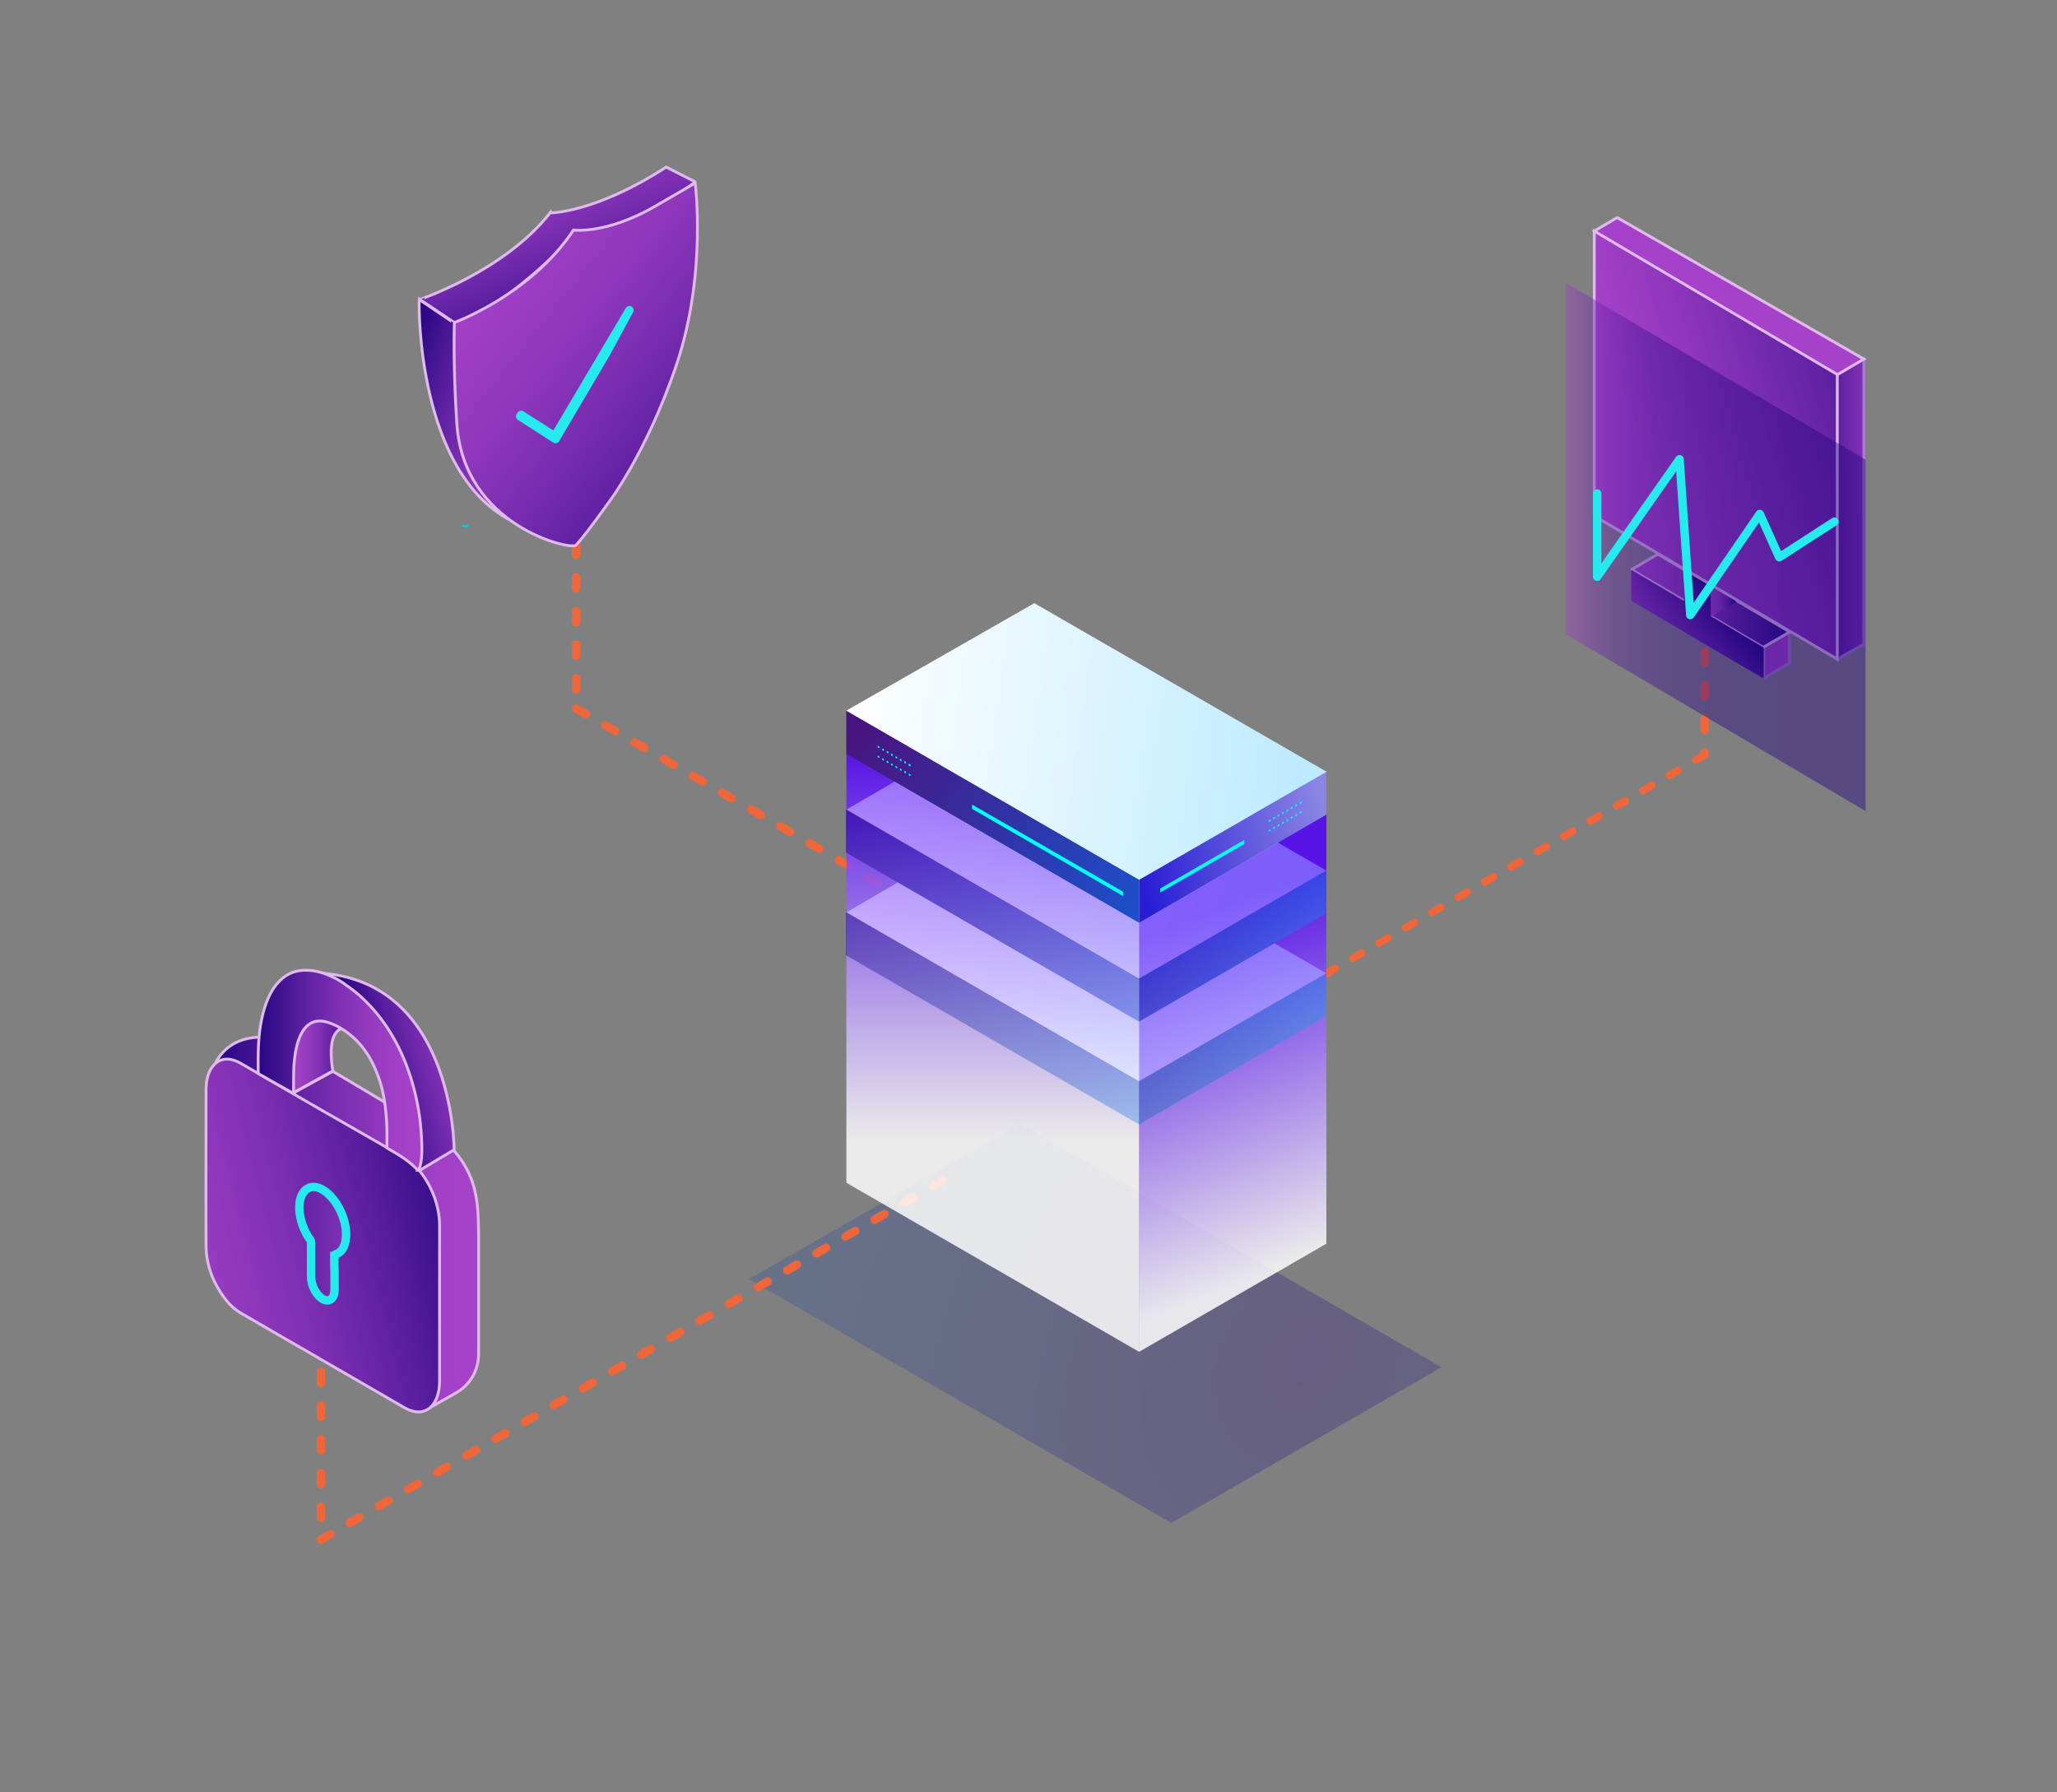 <?xml version="1.0" encoding="UTF-8" standalone="no"?>
<svg
   xmlns:dc="http://purl.org/dc/elements/1.1/"
   xmlns:cc="http://creativecommons.org/ns#"
   xmlns:rdf="http://www.w3.org/1999/02/22-rdf-syntax-ns#"
   xmlns:svg="http://www.w3.org/2000/svg"
   xmlns="http://www.w3.org/2000/svg"
   xmlns:xlink="http://www.w3.org/1999/xlink"
   xmlns:sodipodi="http://sodipodi.sourceforge.net/DTD/sodipodi-0.dtd"
   xmlns:inkscape="http://www.inkscape.org/namespaces/inkscape"
   width="311"
   height="271"
   viewBox="0 0 311 271"
   version="1.1"
   id="svg736"
   sodipodi:docname="modificacion svg.svg"
   inkscape:version="0.92.3 (2405546, 2018-03-11)">
  <rect x="0" y="0" width="311" height="271" fill="#808080" stroke="none"/>
  <sodipodi:namedview
     pagecolor="#ffffff"
     bordercolor="#666666"
     borderopacity="1"
     objecttolerance="10"
     gridtolerance="10"
     guidetolerance="10"
     inkscape:pageopacity="0"
     inkscape:pageshadow="2"
     inkscape:window-width="1920"
     inkscape:window-height="1001"
     id="namedview738"
     showgrid="false"
     inkscape:zoom="1.7416974"
     inkscape:cx="193.07538"
     inkscape:cy="185.10588"
     inkscape:window-x="-9"
     inkscape:window-y="-9"
     inkscape:window-maximized="1"
     inkscape:current-layer="svg736" />
  <defs
     id="defs528">
    <radialGradient
       id="a"
       cy="190.672"
       r="125.914"
       fx="132.3"
       fy="190.672"
       gradientTransform="matrix(0.507,-0.736,0.564,0.389,9.916,133.768)"
       cx="132.3"
       gradientUnits="userSpaceOnUse">
      <stop
         offset="2.558%"
         stop-color="#230581"
         id="stop2" />
      <stop
         offset="21.6%"
         stop-color="#231C8C"
         id="stop4" />
      <stop
         offset="54.84%"
         stop-color="#243F9C"
         id="stop6" />
      <stop
         offset="82.17%"
         stop-color="#2454A6"
         id="stop8" />
      <stop
         offset="100%"
         stop-color="#245CAA"
         id="stop10" />
    </radialGradient>
    <linearGradient
       id="b"
       x1="293.044"
       x2="294.196"
       y1="133.883"
       y2="134.506"
       gradientTransform="matrix(0.985,0,0,1.015,19.312,47.158)"
       gradientUnits="userSpaceOnUse">
      <stop
         offset="0%"
         stop-color="#230581"
         id="stop13" />
      <stop
         offset="23.74%"
         stop-color="#22057E"
         id="stop15" />
      <stop
         offset="40.85%"
         stop-color="#200575"
         id="stop17" />
      <stop
         offset="55.87%"
         stop-color="#1B0465"
         id="stop19" />
      <stop
         offset="56.68%"
         stop-color="#1B0464"
         id="stop21" />
      <stop
         offset="63.91%"
         stop-color="#19045C"
         id="stop23" />
      <stop
         offset="75.29%"
         stop-color="#130345"
         id="stop25" />
      <stop
         offset="89.33%"
         stop-color="#090121"
         id="stop27" />
      <stop
         offset="100%"
         id="stop29" />
    </linearGradient>
    <linearGradient
       id="c"
       x1="16.685"
       x2="15.98"
       y1="24.112"
       y2="23.783"
       gradientTransform="matrix(1.342,0,0,0.537,47.964,66.658)"
       gradientUnits="userSpaceOnUse">
      <stop
         offset="0%"
         stop-color="#03C6E4"
         id="stop32" />
      <stop
         offset="12.13%"
         stop-color="#00C6E3"
         id="stop34" />
      <stop
         offset="100%"
         stop-color="#46C1FD"
         id="stop36" />
    </linearGradient>
    <radialGradient
       id="d"
       cx="40.662"
       cy="180.892"
       r="62.316"
       fx="40.662"
       fy="180.892"
       gradientTransform="matrix(1.256,0,0,0.796,283.997,102.53)"
       gradientUnits="userSpaceOnUse">
      <stop
         offset="0%"
         stop-opacity=".098"
         id="stop39" />
      <stop
         offset="38.83%"
         stop-opacity=".471"
         id="stop41" />
      <stop
         offset="64.05%"
         stop-opacity=".304"
         id="stop43" />
      <stop
         offset="100%"
         stop-opacity="0"
         id="stop45" />
    </radialGradient>
    <radialGradient
       id="e"
       cx="94.02"
       cy="165.094"
       r="62.316"
       fx="94.02"
       fy="165.094"
       gradientTransform="matrix(1.965,0,0,1.245,-15.359,2.61)"
       gradientUnits="userSpaceOnUse">
      <stop
         offset="0%"
         stop-opacity=".098"
         id="stop48" />
      <stop
         offset="38.83%"
         stop-opacity=".471"
         id="stop50" />
      <stop
         offset="64.05%"
         stop-opacity=".304"
         id="stop52" />
      <stop
         offset="100%"
         stop-opacity="0"
         id="stop54" />
    </radialGradient>
    <radialGradient
       id="f"
       cx="89.51"
       cy="133.471"
       r="86.731"
       fx="89.51"
       fy="133.471"
       gradientTransform="matrix(1.295,0,0,0.772,283.997,102.53)"
       gradientUnits="userSpaceOnUse">
      <stop
         offset="0%"
         stop-opacity=".098"
         id="stop57" />
      <stop
         offset="38.83%"
         stop-opacity=".471"
         id="stop59" />
      <stop
         offset="64.05%"
         stop-opacity=".304"
         id="stop61" />
      <stop
         offset="100%"
         stop-opacity="0"
         id="stop63" />
    </radialGradient>
    <linearGradient
       id="g"
       x1="22.165"
       x2="71.041"
       y1="1.697"
       y2="48.302"
       gradientTransform="matrix(1.314,0,0,0.761,283.997,102.53)"
       gradientUnits="userSpaceOnUse">
      <stop
         offset="0%"
         stop-color="#FFF"
         id="stop66" />
      <stop
         offset="2.099%"
         stop-color="#F3FEFE"
         id="stop68" />
      <stop
         offset="11.56%"
         stop-color="#C3FAFA"
         id="stop70" />
      <stop
         offset="21.57%"
         stop-color="#99F6F7"
         id="stop72" />
      <stop
         offset="31.95%"
         stop-color="#75F2F4"
         id="stop74" />
      <stop
         offset="42.81%"
         stop-color="#58F0F2"
         id="stop76" />
      <stop
         offset="54.32%"
         stop-color="#41EEF0"
         id="stop78" />
      <stop
         offset="66.77%"
         stop-color="#31ECEF"
         id="stop80" />
      <stop
         offset="80.84%"
         stop-color="#28EBEE"
         id="stop82" />
      <stop
         offset="100%"
         stop-color="#25EBEE"
         id="stop84" />
    </linearGradient>
    <linearGradient
       id="h"
       x1="141.153"
       x2="36.746"
       y1="47.171"
       y2="32.368"
       gradientTransform="matrix(0.527,0,0,1.897,283.997,102.53)"
       gradientUnits="userSpaceOnUse">
      <stop
         offset=".743%"
         stop-color="#245CAA"
         id="stop87" />
      <stop
         offset="20.37%"
         stop-color="#2764B2"
         id="stop89" />
      <stop
         offset="20.8%"
         stop-color="#2764B2"
         id="stop91" />
      <stop
         offset="41.21%"
         stop-color="#2B71BF"
         id="stop93" />
      <stop
         offset="78.8%"
         stop-color="#3793E0"
         id="stop95" />
      <stop
         offset="100%"
         stop-color="#3FA9F5"
         id="stop97" />
    </linearGradient>
    <linearGradient
       id="i"
       x1="191.95"
       x2="80.947"
       y1="31.773"
       y2="48.97"
       gradientTransform="matrix(0.531,0,0,1.885,283.997,102.53)"
       gradientUnits="userSpaceOnUse">
      <stop
         offset="2.558%"
         stop-color="#230581"
         id="stop100" />
      <stop
         offset="25.31%"
         stop-color="#231488"
         id="stop102" />
      <stop
         offset="69.07%"
         stop-color="#243C9B"
         id="stop104" />
      <stop
         offset="100%"
         stop-color="#245CAA"
         id="stop106" />
    </linearGradient>
    <linearGradient
       id="j"
       x1="26.975"
       x2="65.894"
       y1="6.214"
       y2="43.285"
       gradientTransform="matrix(1.313,0,0,0.762,283.997,102.53)"
       gradientUnits="userSpaceOnUse">
      <stop
         offset=".743%"
         stop-color="#245CAA"
         id="stop109" />
      <stop
         offset="20.37%"
         stop-color="#2764B2"
         id="stop111" />
      <stop
         offset="20.8%"
         stop-color="#2764B2"
         id="stop113" />
      <stop
         offset="41.21%"
         stop-color="#2B71BF"
         id="stop115" />
      <stop
         offset="78.8%"
         stop-color="#3793E0"
         id="stop117" />
      <stop
         offset="100%"
         stop-color="#3FA9F5"
         id="stop119" />
    </linearGradient>
    <linearGradient
       id="k"
       x1="53.64"
       x2="115.634"
       y1="66.933"
       y2="151.463"
       gradientTransform="matrix(1.313,0,0,0.761,283.997,102.53)"
       gradientUnits="userSpaceOnUse">
      <stop
         offset="0%"
         stop-color="#FFF"
         id="stop122" />
      <stop
         offset="2.099%"
         stop-color="#F3FEFE"
         id="stop124" />
      <stop
         offset="11.56%"
         stop-color="#C3FAFA"
         id="stop126" />
      <stop
         offset="21.57%"
         stop-color="#99F6F7"
         id="stop128" />
      <stop
         offset="31.95%"
         stop-color="#75F2F4"
         id="stop130" />
      <stop
         offset="42.81%"
         stop-color="#58F0F2"
         id="stop132" />
      <stop
         offset="54.32%"
         stop-color="#41EEF0"
         id="stop134" />
      <stop
         offset="66.77%"
         stop-color="#31ECEF"
         id="stop136" />
      <stop
         offset="80.84%"
         stop-color="#28EBEE"
         id="stop138" />
      <stop
         offset="100%"
         stop-color="#25EBEE"
         id="stop140" />
    </linearGradient>
    <linearGradient
       id="l"
       x1="131.587"
       x2="198.028"
       y1="95.719"
       y2="76.379"
       gradientTransform="matrix(0.752,0,0,1.33,283.997,102.53)"
       gradientUnits="userSpaceOnUse">
      <stop
         offset=".743%"
         stop-color="#245CAA"
         id="stop143" />
      <stop
         offset="31.44%"
         stop-color="#243C9B"
         id="stop145" />
      <stop
         offset="74.87%"
         stop-color="#231488"
         id="stop147" />
      <stop
         offset="97.44%"
         stop-color="#230581"
         id="stop149" />
    </linearGradient>
    <linearGradient
       id="m"
       x1="72.024"
       x2="153.714"
       y1="72.959"
       y2="103.448"
       gradientTransform="matrix(0.799,0,0,1.252,283.997,102.53)"
       gradientUnits="userSpaceOnUse">
      <stop
         offset="0%"
         stop-color="#3FA9F5"
         id="stop152" />
      <stop
         offset="21.54%"
         stop-color="#3793E0"
         id="stop154" />
      <stop
         offset="59.72%"
         stop-color="#2B71BF"
         id="stop156" />
      <stop
         offset="80.45%"
         stop-color="#2764B2"
         id="stop158" />
      <stop
         offset="80.85%"
         stop-color="#2764B2"
         id="stop160" />
      <stop
         offset="99.26%"
         stop-color="#245CAA"
         id="stop162" />
    </linearGradient>
    <linearGradient
       id="n"
       x1="58.834"
       x2="109.602"
       y1="73.931"
       y2="143.075"
       gradientTransform="matrix(1.312,0,0,0.762,283.997,102.53)"
       gradientUnits="userSpaceOnUse">
      <stop
         offset=".743%"
         stop-color="#245CAA"
         id="stop165" />
      <stop
         offset="20.37%"
         stop-color="#2764B2"
         id="stop167" />
      <stop
         offset="20.8%"
         stop-color="#2764B2"
         id="stop169" />
      <stop
         offset="41.21%"
         stop-color="#2B71BF"
         id="stop171" />
      <stop
         offset="78.8%"
         stop-color="#3793E0"
         id="stop173" />
      <stop
         offset="100%"
         stop-color="#3FA9F5"
         id="stop175" />
    </linearGradient>
    <linearGradient
       id="o"
       x1="8.461"
       x2="46.916"
       y1="98.824"
       y2="141.841"
       gradientTransform="matrix(1.315,0,0,0.76,283.997,102.53)"
       gradientUnits="userSpaceOnUse">
      <stop
         offset="0%"
         stop-color="#FFF"
         id="stop178" />
      <stop
         offset="2.099%"
         stop-color="#F3FEFE"
         id="stop180" />
      <stop
         offset="11.56%"
         stop-color="#C3FAFA"
         id="stop182" />
      <stop
         offset="21.57%"
         stop-color="#99F6F7"
         id="stop184" />
      <stop
         offset="31.95%"
         stop-color="#75F2F4"
         id="stop186" />
      <stop
         offset="42.81%"
         stop-color="#58F0F2"
         id="stop188" />
      <stop
         offset="54.32%"
         stop-color="#41EEF0"
         id="stop190" />
      <stop
         offset="66.77%"
         stop-color="#31ECEF"
         id="stop192" />
      <stop
         offset="80.84%"
         stop-color="#28EBEE"
         id="stop194" />
      <stop
         offset="100%"
         stop-color="#25EBEE"
         id="stop196" />
    </linearGradient>
    <linearGradient
       id="p"
       x1="51.22"
       x2="-8.627"
       y1="101.444"
       y2="84.104"
       gradientTransform="matrix(0.752,0,0,1.33,283.997,102.53)"
       gradientUnits="userSpaceOnUse">
      <stop
         offset=".743%"
         stop-color="#245CAA"
         id="stop199" />
      <stop
         offset="20.37%"
         stop-color="#2764B2"
         id="stop201" />
      <stop
         offset="20.8%"
         stop-color="#2764B2"
         id="stop203" />
      <stop
         offset="41.21%"
         stop-color="#2B71BF"
         id="stop205" />
      <stop
         offset="78.8%"
         stop-color="#3793E0"
         id="stop207" />
      <stop
         offset="100%"
         stop-color="#3FA9F5"
         id="stop209" />
    </linearGradient>
    <linearGradient
       id="q"
       x1="92.993"
       x2="19.207"
       y1="88.482"
       y2="116.831"
       gradientTransform="matrix(0.798,0,0,1.253,283.997,102.53)"
       gradientUnits="userSpaceOnUse">
      <stop
         offset="2.558%"
         stop-color="#230581"
         id="stop212" />
      <stop
         offset="25.13%"
         stop-color="#231488"
         id="stop214" />
      <stop
         offset="68.56%"
         stop-color="#243C9B"
         id="stop216" />
      <stop
         offset="99.26%"
         stop-color="#245CAA"
         id="stop218" />
    </linearGradient>
    <linearGradient
       id="r"
       x1="5.479"
       x2="52.354"
       y1="121.214"
       y2="121.214"
       gradientTransform="matrix(1.314,0,0,0.761,283.997,102.53)"
       gradientUnits="userSpaceOnUse">
      <stop
         offset=".743%"
         stop-color="#245CAA"
         id="stop221" />
      <stop
         offset="20.37%"
         stop-color="#2764B2"
         id="stop223" />
      <stop
         offset="20.8%"
         stop-color="#2764B2"
         id="stop225" />
      <stop
         offset="41.21%"
         stop-color="#2B71BF"
         id="stop227" />
      <stop
         offset="78.8%"
         stop-color="#3793E0"
         id="stop229" />
      <stop
         offset="100%"
         stop-color="#3FA9F5"
         id="stop231" />
    </linearGradient>
    <linearGradient
       id="s"
       x1="24.442"
       x2="34.131"
       y1="20.234"
       y2="20.234"
       gradientTransform="scale(0.452,2.212)"
       gradientUnits="userSpaceOnUse">
      <stop
         offset="1.073%"
         stop-color="#2493C4"
         id="stop234" />
      <stop
         offset="29.78%"
         stop-color="#2496C5"
         id="stop236" />
      <stop
         offset="49.19%"
         stop-color="#249FCA"
         id="stop238" />
      <stop
         offset="65.86%"
         stop-color="#24AED1"
         id="stop240" />
      <stop
         offset="80.97%"
         stop-color="#25C3DB"
         id="stop242" />
      <stop
         offset="94.91%"
         stop-color="#25DFE8"
         id="stop244" />
      <stop
         offset="100%"
         stop-color="#25EBEE"
         id="stop246" />
    </linearGradient>
    <linearGradient
       id="t"
       x1="12.242"
       x2="23.324"
       y1="20.166"
       y2="20.166"
       gradientTransform="scale(0.439,2.275)"
       gradientUnits="userSpaceOnUse">
      <stop
         offset="1.073%"
         stop-color="#2493C4"
         id="stop249" />
      <stop
         offset="29.78%"
         stop-color="#2496C5"
         id="stop251" />
      <stop
         offset="49.19%"
         stop-color="#249FCA"
         id="stop253" />
      <stop
         offset="65.86%"
         stop-color="#24AED1"
         id="stop255" />
      <stop
         offset="80.97%"
         stop-color="#25C3DB"
         id="stop257" />
      <stop
         offset="94.91%"
         stop-color="#25DFE8"
         id="stop259" />
      <stop
         offset="100%"
         stop-color="#25EBEE"
         id="stop261" />
    </linearGradient>
    <linearGradient
       id="u"
       x1="5.107"
       x2="23.531"
       y1="18.428"
       y2="18.428"
       gradientTransform="scale(0.753,1.328)"
       gradientUnits="userSpaceOnUse">
      <stop
         offset="0%"
         stop-color="#230581"
         id="stop264" />
      <stop
         offset="41.4%"
         stop-color="#15034E"
         id="stop266" />
      <stop
         offset="100%"
         id="stop268" />
    </linearGradient>
    <linearGradient
       id="v"
       x1="2.651"
       x2="30.481"
       y1="-5.65"
       y2="34.34"
       gradientTransform="scale(1.322,0.756)"
       gradientUnits="userSpaceOnUse">
      <stop
         offset="0%"
         stop-color="#A642C9"
         id="stop271" />
      <stop
         offset="15.26%"
         stop-color="#A140C6"
         id="stop273" />
      <stop
         offset="33.38%"
         stop-color="#9339BE"
         id="stop275" />
      <stop
         offset="52.96%"
         stop-color="#7B2EB1"
         id="stop277" />
      <stop
         offset="73.57%"
         stop-color="#591E9F"
         id="stop279" />
      <stop
         offset="94.78%"
         stop-color="#2F0A87"
         id="stop281" />
      <stop
         offset="100%"
         stop-color="#230581"
         id="stop283" />
    </linearGradient>
    <linearGradient
       id="w"
       x1="-0.413"
       x2="30.352"
       y1="17.27"
       y2="42.54"
       gradientTransform="scale(0.647,1.546)"
       gradientUnits="userSpaceOnUse">
      <stop
         offset="0%"
         stop-color="#230581"
         id="stop286" />
      <stop
         offset="16.7%"
         stop-color="#441493"
         id="stop288" />
      <stop
         offset="41.27%"
         stop-color="#6F28AB"
         id="stop290" />
      <stop
         offset="60.5%"
         stop-color="#8934BA"
         id="stop292" />
      <stop
         offset="71.88%"
         stop-color="#9339BF"
         id="stop294" />
      <stop
         offset="86.99%"
         stop-color="#A140C6"
         id="stop296" />
      <stop
         offset="100%"
         stop-color="#A642C9"
         id="stop298" />
    </linearGradient>
    <linearGradient
       id="x"
       x1="19.127"
       x2="66.462"
       y1="3.789"
       y2="60.132"
       gradientTransform="scale(0.82,1.22)"
       gradientUnits="userSpaceOnUse">
      <stop
         offset="0%"
         stop-color="#A642C9"
         id="stop301" />
      <stop
         offset="14.21%"
         stop-color="#A03FC6"
         id="stop303" />
      <stop
         offset="33.24%"
         stop-color="#8F37BC"
         id="stop305" />
      <stop
         offset="55.01%"
         stop-color="#732AAD"
         id="stop307" />
      <stop
         offset="78.62%"
         stop-color="#4C1898"
         id="stop309" />
      <stop
         offset="100%"
         stop-color="#230581"
         id="stop311" />
    </linearGradient>
    <linearGradient
       id="y"
       x1="90.514"
       x2="148.62"
       y1="25.478"
       y2="24.209"
       gradientTransform="scale(0.483,2.071)"
       gradientUnits="userSpaceOnUse">
      <stop
         offset="0%"
         stop-color="#230581"
         id="stop314" />
      <stop
         offset="7.19%"
         stop-color="#3E1190"
         id="stop316" />
      <stop
         offset="17.63%"
         stop-color="#5E20A1"
         id="stop318" />
      <stop
         offset="28.98%"
         stop-color="#782DB0"
         id="stop320" />
      <stop
         offset="41.39%"
         stop-color="#8D36BB"
         id="stop322" />
      <stop
         offset="55.37%"
         stop-color="#9B3DC3"
         id="stop324" />
      <stop
         offset="72.26%"
         stop-color="#A341C8"
         id="stop326" />
      <stop
         offset="100%"
         stop-color="#A642C9"
         id="stop328" />
    </linearGradient>
    <linearGradient
       id="z"
       x1="32.141"
       x2="53.525"
       y1="60.403"
       y2="59.469"
       gradientTransform="scale(0.763,1.31)"
       gradientUnits="userSpaceOnUse">
      <stop
         offset="0%"
         stop-color="#230581"
         id="stop331" />
      <stop
         offset="7.19%"
         stop-color="#3E1190"
         id="stop333" />
      <stop
         offset="17.63%"
         stop-color="#5E20A1"
         id="stop335" />
      <stop
         offset="28.98%"
         stop-color="#782DB0"
         id="stop337" />
      <stop
         offset="41.39%"
         stop-color="#8D36BB"
         id="stop339" />
      <stop
         offset="55.37%"
         stop-color="#9B3DC3"
         id="stop341" />
      <stop
         offset="72.26%"
         stop-color="#A341C8"
         id="stop343" />
      <stop
         offset="100%"
         stop-color="#A642C9"
         id="stop345" />
    </linearGradient>
    <linearGradient
       id="A"
       x1="8.954"
       x2="30.991"
       y1="88.586"
       y2="88.586"
       gradientTransform="scale(1.294,0.773)"
       gradientUnits="userSpaceOnUse">
      <stop
         offset="0%"
         stop-color="#A642C9"
         id="stop348" />
      <stop
         offset="15.26%"
         stop-color="#A140C6"
         id="stop350" />
      <stop
         offset="33.38%"
         stop-color="#9339BE"
         id="stop352" />
      <stop
         offset="52.96%"
         stop-color="#7B2EB1"
         id="stop354" />
      <stop
         offset="73.57%"
         stop-color="#591E9F"
         id="stop356" />
      <stop
         offset="94.78%"
         stop-color="#2F0A87"
         id="stop358" />
      <stop
         offset="100%"
         stop-color="#230581"
         id="stop360" />
    </linearGradient>
    <linearGradient
       id="B"
       x1="7.399"
       x2="25.711"
       y1="90.482"
       y2="77.077"
       gradientTransform="scale(1.107,0.904)"
       gradientUnits="userSpaceOnUse">
      <stop
         offset="0%"
         stop-color="#A642C9"
         id="stop363" />
      <stop
         offset="15.26%"
         stop-color="#A140C6"
         id="stop365" />
      <stop
         offset="33.38%"
         stop-color="#9339BE"
         id="stop367" />
      <stop
         offset="52.96%"
         stop-color="#7B2EB1"
         id="stop369" />
      <stop
         offset="73.57%"
         stop-color="#591E9F"
         id="stop371" />
      <stop
         offset="94.78%"
         stop-color="#2F0A87"
         id="stop373" />
      <stop
         offset="100%"
         stop-color="#230581"
         id="stop375" />
    </linearGradient>
    <linearGradient
       id="C"
       x1="35.021"
       x2="41.122"
       y1="49.644"
       y2="49.644"
       gradientTransform="scale(0.738,1.355)"
       gradientUnits="userSpaceOnUse">
      <stop
         offset="0%"
         stop-color="#A642C9"
         id="stop378" />
      <stop
         offset="15.26%"
         stop-color="#A140C6"
         id="stop380" />
      <stop
         offset="33.38%"
         stop-color="#9339BE"
         id="stop382" />
      <stop
         offset="52.96%"
         stop-color="#7B2EB1"
         id="stop384" />
      <stop
         offset="73.57%"
         stop-color="#591E9F"
         id="stop386" />
      <stop
         offset="94.78%"
         stop-color="#2F0A87"
         id="stop388" />
      <stop
         offset="100%"
         stop-color="#230581"
         id="stop390" />
    </linearGradient>
    <linearGradient
       id="D"
       x1="20.888"
       x2="47.794"
       y1="22.115"
       y2="-23.065"
       gradientTransform="scale(1.218,0.821)"
       gradientUnits="userSpaceOnUse">
      <stop
         offset="0%"
         stop-color="#A642C9"
         id="stop393" />
      <stop
         offset="27.74%"
         stop-color="#A341C8"
         id="stop395" />
      <stop
         offset="44.63%"
         stop-color="#9B3DC3"
         id="stop397" />
      <stop
         offset="58.61%"
         stop-color="#8D36BB"
         id="stop399" />
      <stop
         offset="71.02%"
         stop-color="#782DB0"
         id="stop401" />
      <stop
         offset="82.37%"
         stop-color="#5E20A1"
         id="stop403" />
      <stop
         offset="92.81%"
         stop-color="#3E1190"
         id="stop405" />
      <stop
         offset="100%"
         stop-color="#230581"
         id="stop407" />
    </linearGradient>
    <linearGradient
       id="E"
       x1="21.244"
       x2="87.057"
       y1="38.488"
       y2="2.547"
       gradientTransform="scale(0.753,1.327)"
       gradientUnits="userSpaceOnUse">
      <stop
         offset="0%"
         stop-color="#A642C9"
         id="stop410" />
      <stop
         offset="19.68%"
         stop-color="#9238BE"
         id="stop412" />
      <stop
         offset="59.9%"
         stop-color="#5D20A1"
         id="stop414" />
      <stop
         offset="100%"
         stop-color="#230581"
         id="stop416" />
    </linearGradient>
    <linearGradient
       id="F"
       x1="0.085"
       x2="70.929"
       y1="44.347"
       y2="44.347"
       gradientTransform="scale(0.753,1.327)"
       gradientUnits="userSpaceOnUse">
      <stop
         offset="0%"
         stop-color="#A642C9"
         id="stop419" />
      <stop
         offset="2.075%"
         stop-color="#993CC2"
         id="stop421" />
      <stop
         offset="7.992%"
         stop-color="#7A2DB1"
         id="stop423" />
      <stop
         offset="14.7%"
         stop-color="#5E21A2"
         id="stop425" />
      <stop
         offset="22.27%"
         stop-color="#481696"
         id="stop427" />
      <stop
         offset="31.11%"
         stop-color="#370F8C"
         id="stop429" />
      <stop
         offset="42.05%"
         stop-color="#2C0986"
         id="stop431" />
      <stop
         offset="57.4%"
         stop-color="#250682"
         id="stop433" />
      <stop
         offset="100%"
         stop-color="#230581"
         id="stop435" />
    </linearGradient>
    <linearGradient
       id="G"
       x1="58.019"
       x2="1.819"
       y1="38.136"
       y2="38.136"
       gradientTransform="scale(0.843,1.186)"
       gradientUnits="userSpaceOnUse">
      <stop
         offset="0%"
         stop-color="#A642C9"
         id="stop438" />
      <stop
         offset="15.26%"
         stop-color="#A140C6"
         id="stop440" />
      <stop
         offset="33.38%"
         stop-color="#9339BE"
         id="stop442" />
      <stop
         offset="52.96%"
         stop-color="#7B2EB1"
         id="stop444" />
      <stop
         offset="73.57%"
         stop-color="#591E9F"
         id="stop446" />
      <stop
         offset="94.78%"
         stop-color="#2F0A87"
         id="stop448" />
      <stop
         offset="100%"
         stop-color="#230581"
         id="stop450" />
    </linearGradient>
    <linearGradient
       id="H"
       x1="56.895"
       x2="-20.009"
       y1="26.829"
       y2="56.049"
       gradientTransform="scale(0.815,1.226)"
       gradientUnits="userSpaceOnUse">
      <stop
         offset="0%"
         stop-color="#230581"
         id="stop453" />
      <stop
         offset="5.225%"
         stop-color="#2F0A87"
         id="stop455" />
      <stop
         offset="26.43%"
         stop-color="#591E9F"
         id="stop457" />
      <stop
         offset="47.04%"
         stop-color="#7B2EB1"
         id="stop459" />
      <stop
         offset="66.62%"
         stop-color="#9339BE"
         id="stop461" />
      <stop
         offset="84.74%"
         stop-color="#A140C6"
         id="stop463" />
      <stop
         offset="100%"
         stop-color="#A642C9"
         id="stop465" />
    </linearGradient>
    <linearGradient
       id="I"
       x1="59.899"
       x2="32.774"
       y1="5.126"
       y2="15.746"
       gradientTransform="scale(0.862,1.16)"
       gradientUnits="userSpaceOnUse">
      <stop
         offset="0%"
         stop-color="#A642C9"
         id="stop468" />
      <stop
         offset="15.26%"
         stop-color="#A140C6"
         id="stop470" />
      <stop
         offset="33.38%"
         stop-color="#9339BE"
         id="stop472" />
      <stop
         offset="52.96%"
         stop-color="#7B2EB1"
         id="stop474" />
      <stop
         offset="73.57%"
         stop-color="#591E9F"
         id="stop476" />
      <stop
         offset="94.78%"
         stop-color="#2F0A87"
         id="stop478" />
      <stop
         offset="100%"
         stop-color="#230581"
         id="stop480" />
    </linearGradient>
    <linearGradient
       id="J"
       x1="13.31"
       x2="0.147"
       y1="6.362"
       y2="6.362"
       gradientTransform="scale(0.888,1.126)"
       gradientUnits="userSpaceOnUse">
      <stop
         offset="0%"
         stop-color="#230581"
         id="stop483" />
      <stop
         offset="5.225%"
         stop-color="#2F0A87"
         id="stop485" />
      <stop
         offset="26.43%"
         stop-color="#591E9F"
         id="stop487" />
      <stop
         offset="47.04%"
         stop-color="#7B2EB1"
         id="stop489" />
      <stop
         offset="66.62%"
         stop-color="#9339BE"
         id="stop491" />
      <stop
         offset="84.74%"
         stop-color="#A140C6"
         id="stop493" />
      <stop
         offset="100%"
         stop-color="#A642C9"
         id="stop495" />
    </linearGradient>
    <linearGradient
       id="K"
       x1="6.297"
       x2="0.765"
       y1="16.028"
       y2="16.028"
       gradientTransform="scale(1.307,0.765)"
       gradientUnits="userSpaceOnUse">
      <stop
         offset="0%"
         stop-color="#230581"
         id="stop498" />
      <stop
         offset="5.225%"
         stop-color="#2F0A87"
         id="stop500" />
      <stop
         offset="26.43%"
         stop-color="#591E9F"
         id="stop502" />
      <stop
         offset="47.04%"
         stop-color="#7B2EB1"
         id="stop504" />
      <stop
         offset="66.62%"
         stop-color="#9339BE"
         id="stop506" />
      <stop
         offset="84.74%"
         stop-color="#A140C6"
         id="stop508" />
      <stop
         offset="100%"
         stop-color="#A642C9"
         id="stop510" />
    </linearGradient>
    <linearGradient
       id="L"
       x1="42.762"
       x2="10.067"
       y1="16.302"
       y2="16.302"
       gradientTransform="scale(0.906,1.104)"
       gradientUnits="userSpaceOnUse">
      <stop
         offset="0%"
         stop-color="#A642C9"
         id="stop513" />
      <stop
         offset="15.26%"
         stop-color="#A140C6"
         id="stop515" />
      <stop
         offset="33.38%"
         stop-color="#9339BE"
         id="stop517" />
      <stop
         offset="52.96%"
         stop-color="#7B2EB1"
         id="stop519" />
      <stop
         offset="73.57%"
         stop-color="#591E9F"
         id="stop521" />
      <stop
         offset="94.78%"
         stop-color="#2F0A87"
         id="stop523" />
      <stop
         offset="100%"
         stop-color="#230581"
         id="stop525" />
    </linearGradient>
    <linearGradient
       inkscape:collect="always"
       id="linearGradient1805">
      <stop
         style="stop-color:#0a025e;stop-opacity:1"
         offset="0"
         id="stop1801" />
      <stop
         style="stop-color:#1b67cb;stop-opacity:1"
         offset="1"
         id="stop1803" />
    </linearGradient>
    <linearGradient
       inkscape:collect="always"
       id="linearGradient1775">
      <stop
         style="stop-color:#056c91;stop-opacity:1"
         offset="0"
         id="stop1771" />
      <stop
         style="stop-color:#0ea7ca;stop-opacity:1"
         offset="1"
         id="stop1773" />
    </linearGradient>
    <linearGradient
       inkscape:collect="always"
       id="linearGradient1813">
      <stop
         style="stop-color:#bceaff;stop-opacity:1"
         offset="0"
         id="stop1809" />
      <stop
         style="stop-color:#ffffff;stop-opacity:1"
         offset="1"
         id="stop1811" />
    </linearGradient>
    <linearGradient
       id="linearGradient3080"
       inkscape:collect="always">
      <stop
         id="stop3076"
         offset="0"
         style="stop-color:#4b117b;stop-opacity:1" />
      <stop
         id="stop3078"
         offset="1"
         style="stop-color:#1b50cb;stop-opacity:1" />
    </linearGradient>
    <linearGradient
       inkscape:collect="always"
       id="linearGradient1236">
      <stop
         style="stop-color:#281dd5;stop-opacity:1"
         offset="0"
         id="stop1232" />
      <stop
         style="stop-color:#8b85e4;stop-opacity:1"
         offset="1"
         id="stop1234" />
    </linearGradient>
    <linearGradient
       inkscape:collect="always"
       id="linearGradient3015">
      <stop
         style="stop-color:#5100f8;stop-opacity:1"
         offset="0"
         id="stop3011" />
      <stop
         style="stop-color:#ffffff;stop-opacity:1"
         offset="1"
         id="stop3013" />
    </linearGradient>
    <linearGradient
       inkscape:collect="always"
       xlink:href="#linearGradient1805"
       id="linearGradient2623"
       gradientUnits="userSpaceOnUse"
       gradientTransform="translate(0.048,-8.064)"
       x1="45.429"
       y1="177.408"
       x2="102.713"
       y2="218.948" />
    <linearGradient
       inkscape:collect="always"
       xlink:href="#linearGradient1775"
       id="linearGradient2625"
       gradientUnits="userSpaceOnUse"
       gradientTransform="translate(0.048,-8.064)"
       x1="102.713"
       y1="210.481"
       x2="139.368"
       y2="197.752" />
    <linearGradient
       inkscape:collect="always"
       xlink:href="#linearGradient1813"
       id="linearGradient2627"
       gradientUnits="userSpaceOnUse"
       gradientTransform="translate(0.048,-8.064)"
       x1="139.375"
       y1="189.364"
       x2="45.429"
       y2="177.408" />
    <linearGradient
       inkscape:collect="always"
       xlink:href="#linearGradient1805"
       id="linearGradient2629"
       gradientUnits="userSpaceOnUse"
       gradientTransform="translate(0.048,-8.064)"
       x1="45.429"
       y1="177.408"
       x2="102.713"
       y2="218.948" />
    <linearGradient
       inkscape:collect="always"
       xlink:href="#linearGradient1775"
       id="linearGradient2631"
       gradientUnits="userSpaceOnUse"
       gradientTransform="translate(0.048,-8.064)"
       x1="102.713"
       y1="210.481"
       x2="139.368"
       y2="197.752" />
    <linearGradient
       inkscape:collect="always"
       xlink:href="#linearGradient1813"
       id="linearGradient2633"
       gradientUnits="userSpaceOnUse"
       gradientTransform="translate(0.048,-8.064)"
       x1="139.375"
       y1="189.364"
       x2="45.429"
       y2="177.408" />
    <linearGradient
       inkscape:collect="always"
       xlink:href="#linearGradient3080"
       id="linearGradient2635"
       gradientUnits="userSpaceOnUse"
       gradientTransform="matrix(0.784,0,0,0.784,47.473,-49.479)"
       x1="45.429"
       y1="177.408"
       x2="102.713"
       y2="218.948" />
    <linearGradient
       inkscape:collect="always"
       xlink:href="#linearGradient1236"
       id="linearGradient2637"
       gradientUnits="userSpaceOnUse"
       gradientTransform="matrix(0.784,0,0,0.784,47.473,-49.479)"
       x1="102.713"
       y1="210.481"
       x2="139.368"
       y2="197.752" />
    <linearGradient
       inkscape:collect="always"
       xlink:href="#linearGradient1813"
       id="linearGradient2639"
       gradientUnits="userSpaceOnUse"
       gradientTransform="matrix(0.784,0,0,0.784,47.473,-49.479)"
       x1="135.966"
       y1="190.375"
       x2="45.429"
       y2="177.408" />
    <linearGradient
       inkscape:collect="always"
       xlink:href="#linearGradient3015"
       id="linearGradient2641"
       gradientUnits="userSpaceOnUse"
       gradientTransform="matrix(0.784,0,0,0.784,47.435,-27.966)"
       x1="45.477"
       y1="158.441"
       x2="45.477"
       y2="234.173" />
    <linearGradient
       inkscape:collect="always"
       xlink:href="#linearGradient3015"
       id="linearGradient2643"
       gradientUnits="userSpaceOnUse"
       gradientTransform="matrix(0.784,0,0,0.784,47.435,-27.966)"
       x1="106.896"
       y1="193.162"
       x2="132.874"
       y2="258.067" />
    <linearGradient
       inkscape:collect="always"
       xlink:href="#linearGradient1805"
       id="linearGradient2645"
       gradientUnits="userSpaceOnUse"
       gradientTransform="translate(0.048,-8.064)"
       x1="45.429"
       y1="177.408"
       x2="102.713"
       y2="218.948" />
    <linearGradient
       inkscape:collect="always"
       xlink:href="#linearGradient1775"
       id="linearGradient2647"
       gradientUnits="userSpaceOnUse"
       gradientTransform="translate(0.048,-8.064)"
       x1="102.713"
       y1="210.481"
       x2="139.368"
       y2="197.752" />
    <linearGradient
       inkscape:collect="always"
       xlink:href="#linearGradient1813"
       id="linearGradient2649"
       gradientUnits="userSpaceOnUse"
       gradientTransform="translate(0.048,-8.064)"
       x1="139.375"
       y1="189.364"
       x2="45.429"
       y2="177.408" />
    <linearGradient
       inkscape:collect="always"
       xlink:href="#linearGradient1805"
       id="linearGradient2651"
       gradientUnits="userSpaceOnUse"
       gradientTransform="translate(0.048,-8.064)"
       x1="45.429"
       y1="177.408"
       x2="102.713"
       y2="218.948" />
    <linearGradient
       inkscape:collect="always"
       xlink:href="#linearGradient1775"
       id="linearGradient2653"
       gradientUnits="userSpaceOnUse"
       gradientTransform="translate(0.048,-8.064)"
       x1="102.713"
       y1="210.481"
       x2="139.368"
       y2="197.752" />
    <linearGradient
       inkscape:collect="always"
       xlink:href="#linearGradient1813"
       id="linearGradient2655"
       gradientUnits="userSpaceOnUse"
       gradientTransform="translate(0.048,-8.064)"
       x1="139.375"
       y1="189.364"
       x2="45.429"
       y2="177.408" />
    <linearGradient
       inkscape:collect="always"
       xlink:href="#linearGradient3080"
       id="linearGradient2657"
       gradientUnits="userSpaceOnUse"
       gradientTransform="matrix(0.784,0,0,0.784,47.473,-49.479)"
       x1="45.429"
       y1="177.408"
       x2="102.713"
       y2="218.948" />
    <linearGradient
       inkscape:collect="always"
       xlink:href="#linearGradient1236"
       id="linearGradient2659"
       gradientUnits="userSpaceOnUse"
       gradientTransform="matrix(0.784,0,0,0.784,47.473,-49.479)"
       x1="102.713"
       y1="210.481"
       x2="139.368"
       y2="197.752" />
    <linearGradient
       inkscape:collect="always"
       xlink:href="#linearGradient3015"
       id="linearGradient2661"
       gradientUnits="userSpaceOnUse"
       gradientTransform="matrix(0.784,0,0,0.784,47.435,-27.966)"
       x1="45.477"
       y1="158.441"
       x2="45.477"
       y2="234.173" />
    <linearGradient
       inkscape:collect="always"
       xlink:href="#linearGradient3015"
       id="linearGradient2663"
       gradientUnits="userSpaceOnUse"
       gradientTransform="matrix(0.784,0,0,0.784,47.435,-27.966)"
       x1="106.896"
       y1="193.162"
       x2="132.874"
       y2="258.067" />
    <linearGradient
       inkscape:collect="always"
       xlink:href="#linearGradient1813"
       id="linearGradient2665"
       gradientUnits="userSpaceOnUse"
       gradientTransform="matrix(0.784,0,0,0.784,47.473,-49.479)"
       x1="135.966"
       y1="190.375"
       x2="45.429"
       y2="177.408" />
    <radialGradient
       id="a-5"
       cy="190.672"
       r="125.914"
       fx="132.3"
       fy="190.672"
       gradientTransform="matrix(0.621,-0.901,0.691,0.476,-16.239,234.046)"
       cx="132.3"
       gradientUnits="userSpaceOnUse">
      <stop
         offset="2.558%"
         stop-color="#230581"
         id="stop2-9" />
      <stop
         offset="21.6%"
         stop-color="#231C8C"
         id="stop4-4" />
      <stop
         offset="54.84%"
         stop-color="#243F9C"
         id="stop6-4" />
      <stop
         offset="82.17%"
         stop-color="#2454A6"
         id="stop8-9" />
      <stop
         offset="100%"
         stop-color="#245CAA"
         id="stop10-1" />
    </radialGradient>
  </defs>
  <g
     id="g4706">
    <path
       sodipodi:nodetypes="ccccc"
       d="m 177.073,230.264 40.875,-23.544 -63.739,-36.768 -41.005,23.438 z"
       id="path530"
       style="opacity:0.27;fill:url(#a-5);fill-rule:nonzero;stroke-width:0.842"
       inkscape:connector-curvature="0" />
    <path
       sodipodi:nodetypes="cccccccccc"
       d="M 142.524,178.472 48.038,233.067 M 87.106,107.128 167.886,153.737 M 87.106,66.92 v 39.683 m -38.583,85.545 v 39.683 M 257.838,78.129 257.706,114.158"
       id="path534"
       inkscape:connector-curvature="0"
       style="fill:none;fill-rule:evenodd;stroke:#ef663a;stroke-width:1.273;stroke-linecap:round;stroke-linejoin:round;stroke-dasharray:1.697, 3.395" />
    <path
       d="m 70.346,79.386 v 0.339"
       id="path536"
       style="fill:none;fill-rule:evenodd;stroke:url(#c);stroke-width:0.849"
       inkscape:connector-curvature="0" />
    <g
       transform="matrix(0.849,0,0,0.849,30.195,24.223)"
       id="g694"
       style="fill:none;fill-rule:evenodd">
      <path
         d="m 23.52,8.38 c 0,0 7.914,0.087 20.68,-8.16 l 5.07,2.588 c 0.045,0.044 0.045,0.087 0,0.131 -0.96,0.79 -9.573,7.327 -21.552,9.564 0,0 -12.81,13.556 -21.204,15.443 L 0.35,23.822 C 0.306,23.734 15.258,18.865 23.52,8.379 Z"
         transform="translate(38.878,1)"
         id="path686"
         style="fill:url(#v);fill-rule:nonzero;stroke:#dfbbec;stroke-width:0.5"
         inkscape:connector-curvature="0" />
      <path
         d="m 0.219,23.822 c -0.132,1.623 -0.175,30.753 16.263,39.308 0,0 -12.635,-13.907 -9.4,-34.614 0,-0.044 0,-0.044 -0.043,-0.088 0.043,0 -6.82,-4.606 -6.82,-4.606 z"
         transform="translate(38.878,1)"
         id="path688"
         style="fill:url(#w);fill-rule:nonzero;stroke:#dfbbec;stroke-width:0.5"
         inkscape:connector-curvature="0" />
      <path
         d="m 6.47,27.902 c 0,0 13.51,-4.87 21.204,-16.452 0,0 5.946,0.746 14.558,-4.255 2.668,-1.536 7.126,-4.125 7.126,-4.125 0,0 2.099,16.1 -3.279,32.201 -5.42,16.1 -12.372,25.007 -12.372,25.007 0,0 -3.978,5.615 -5.596,7.282 C 27.193,68.482 8.088,64.182 6.908,45.888 6.208,35.271 6.47,27.901 6.47,27.901 Z"
         transform="translate(38.878,1)"
         id="path690"
         style="fill:url(#x);fill-rule:nonzero;stroke:#dfbbec;stroke-width:0.5"
         inkscape:connector-curvature="0" />
      <path
         d="m 63.36,49.653 -6.295,-4.036 0.175,-0.263 5.99,3.816 13.29,-22.462 -4.154,7.678 z"
         id="path692"
         inkscape:connector-curvature="0"
         style="stroke:#25ebee;stroke-width:1.5;stroke-linecap:round;stroke-linejoin:round" />
    </g>
    <g
       transform="matrix(0.849,0,0,0.849,30.195,24.223)"
       id="g714"
       style="fill:none;fill-rule:evenodd">
      <path
         d="M 53.132,76.196 48.4,78.856 40.977,32.598 53.132,25.325 Z"
         transform="translate(243.219,10)"
         id="path696"
         style="fill:url(#y);fill-rule:nonzero;stroke:#a57dca;stroke-width:0.5"
         inkscape:connector-curvature="0" />
      <path
         d="m 35.421,82.183 4.428,-2.616 0.043,-0.045 v -5.455 c 0,-0.044 -0.043,-0.044 -0.087,-0.044 l -4.427,2.616 -0.044,0.045 v 5.455 c 0.044,0.044 0.044,0.089 0.087,0.044 z"
         transform="translate(243.219,10)"
         id="path698"
         style="fill:url(#z);fill-rule:nonzero;stroke:#a57dca;stroke-width:0.5"
         inkscape:connector-curvature="0" />
      <path
         d="m 39.805,73.934 -23.31,-13.75 h -0.087 l -4.558,2.662 c -0.043,0.044 -0.043,0.089 0,0.133 l 23.31,13.749 h 0.088 l 4.557,-2.661 c 0.087,-0.044 0.087,-0.133 0,-0.133 z"
         transform="translate(243.219,10)"
         id="path700"
         style="fill:url(#A);fill-rule:nonzero;stroke:#dfbbec;stroke-width:0.5"
         inkscape:connector-curvature="0" />
      <path
         d="M 25.828,76.772 11.764,68.48 c -0.044,0 -0.044,-0.045 -0.044,-0.045 v -5.366 c 0,-0.045 0.044,-0.089 0.13,-0.045 l 9.16,5.411 c 0.043,0.045 0.13,0 0.13,-0.044 v -5.278 c 0,-0.044 0.043,-0.089 0.13,-0.044 l 4.558,2.66 c 0.043,0 0.043,0.045 0.043,0.045 v 5.411 c 0,0.044 0,0.044 0.044,0.044 l 9.333,5.544 c 0.043,0 0.043,0.045 0.043,0.045 v 5.366 c 0,0.045 -0.043,0.089 -0.13,0.045 l -9.333,-5.456 z"
         transform="translate(243.219,10)"
         id="path702"
         style="fill:url(#B);fill-rule:nonzero"
         inkscape:connector-curvature="0" />
      <path
         d="M 25.871,71.362 30.342,68.7 v -5.544 l -4.47,2.662 z"
         transform="translate(243.219,10)"
         id="path704"
         style="fill:url(#C);fill-rule:nonzero"
         inkscape:connector-curvature="0" />
      <path
         d="M 40.934,32.598 5.122,2.617 9.202,0.222 53.132,25.413 Z"
         transform="translate(243.219,10)"
         id="path706"
         style="fill:url(#D);fill-rule:nonzero;stroke:#dfbbec;stroke-width:0.5"
         inkscape:connector-curvature="0" />
      <path
         d="M 48.4,78.857 5.122,53.355 V 2.617 L 48.4,28.163 Z"
         transform="translate(243.219,10)"
         id="path708"
         style="fill:url(#E);fill-rule:nonzero;stroke:#dfbbec;stroke-width:0.5"
         inkscape:connector-curvature="0" />
      <path
         d="M 53.436,105.911 0.043,74.421 v -62.58 l 53.393,31.49 z"
         transform="translate(243.219,10)"
         id="path710"
         style="opacity:0.44;fill:url(#F);fill-rule:nonzero"
         inkscape:connector-curvature="0" />
      <path
         d="m 248.862,59.363 v 14.814 l 14.672,-20.934 1.91,27.764 12.371,-18.007 3.473,7.717 9.81,-6.342"
         id="path712"
         inkscape:connector-curvature="0"
         style="stroke:#25ebee;stroke-width:1.5;stroke-linecap:round;stroke-linejoin:round" />
    </g>
    <g
       transform="matrix(0.849,0,0,0.849,30.195,24.223)"
       id="g732"
       style="fill:none;fill-rule:evenodd">
      <path
         d="m 39.91,78.206 4.752,-2.693 c 2.508,-1.412 4.004,-4.06 4.004,-6.929 V 47.488 c -0.088,-7.37 0,-14.652 -13.244,-21.67 L 19.537,16.374 12.981,12.49 c 0,0 -7.92,-2.118 -11.22,4.37 L 4.4,58.124 39.909,78.204 Z"
         transform="translate(1,144)"
         id="path716"
         style="fill:url(#G);fill-rule:nonzero;stroke:#dfbbec;stroke-width:0.5"
         inkscape:connector-curvature="0" />
      <path
         d="m 35.378,33.586 c 0.572,0.309 1.1,0.706 1.628,1.192 2.816,2.604 4.708,6.973 4.708,10.9 v 27.629 c 0,0.573 -0.044,1.191 -0.132,1.72 -0.616,3.532 -3.124,4.856 -6.116,3.134 C 25.786,72.556 16.061,66.951 6.38,61.346 A 9.582,9.582 0 0 1 3.608,58.875 c -2.244,-2.913 -3.432,-6.09 -3.476,-9.533 -0.044,-9.268 0,-18.492 0,-27.716 0,-2.207 0.572,-3.796 1.672,-4.767 1.232,-1.059 2.816,-1.015 4.62,0.044 4.84,2.78 9.637,5.605 14.477,8.386 4.796,2.736 9.637,5.517 14.477,8.297 z m -12.409,17.3 c 0,-0.132 0.044,-0.22 0.132,-0.264 1.1,-0.31 1.76,-1.236 1.936,-2.913 0.264,-2.78 -1.188,-6.179 -3.212,-7.944 -1.848,-1.633 -3.652,-1.545 -4.576,0.132 -1.012,1.854 -0.484,5.164 1.188,7.768 0.044,0.044 0.088,0.132 0.132,0.176 0.264,0.265 0.264,0.53 0.264,0.883 v 5.782 c 0,1.412 0.66,2.912 1.716,3.795 1.1,0.927 2.244,0.486 2.42,-0.883 0.044,-0.176 0.044,-0.397 0.044,-0.617 v -2.87 c -0.044,-0.97 -0.044,-2.03 -0.044,-3.044 z"
         transform="translate(1,144)"
         id="path718"
         style="fill:url(#H);fill-rule:nonzero;stroke:#dfbbec;stroke-width:0.5"
         inkscape:connector-curvature="0" />
      <path
         d="m 23.97,195.151 c 0,-0.132 0.043,-0.22 0.131,-0.264 1.1,-0.31 1.76,-1.236 1.936,-2.913 0.264,-2.78 -1.188,-6.179 -3.212,-7.944 -1.848,-1.633 -3.652,-1.545 -4.576,0.132 -1.012,1.854 -0.484,5.164 1.188,7.768 0.044,0.044 0.088,0.132 0.132,0.176 0.264,0.265 0.264,0.53 0.264,0.883 v 5.781 c 0,1.413 0.66,2.913 1.716,3.796 1.1,0.927 2.244,0.485 2.42,-0.883 0.044,-0.176 0.044,-0.397 0.044,-0.618 v -2.868 c -0.044,-1.015 -0.044,-2.03 -0.044,-3.046 z"
         id="path720"
         inkscape:connector-curvature="0"
         style="stroke:#25ebee;stroke-width:1.5" />
      <path
         d="m 38.194,35.881 6.116,-3.663 c 0,0 0,-31.512 -25.74,-31.512 l 6.468,7.768 9.857,14.917 3.124,12.402 c 0.044,0.088 0.132,0.132 0.176,0.088 z"
         transform="translate(1,144)"
         id="path722"
         style="fill:url(#I);fill-rule:nonzero;stroke:#dfbbec;stroke-width:0.5"
         inkscape:connector-curvature="0" />
      <g
         id="g728"
         style="fill-rule:nonzero;stroke:#dfbbec;stroke-width:0.5">
        <path
           d="m 11.66,2.736 c 0,0 -5.015,-2.118 -3.475,7.504 l -7.04,3.928 c 0,0 -2.421,-11.52 1.495,-13.594 3.872,-2.03 9.02,2.162 9.02,2.162 z"
           transform="translate(15.52,151.944)"
           id="path724"
           style="fill:url(#J)"
           inkscape:connector-curvature="0" />
        <path
           d="M 8.096,10.372 1.1,14.167"
           transform="translate(15.52,151.944)"
           id="path726"
           style="fill:url(#K)"
           inkscape:connector-curvature="0" />
      </g>
      <path
         d="M 23.233,1.721 C 22.881,1.545 22.529,1.412 22.177,1.236 20.593,0.53 19.097,0.22 17.645,0.265 c -1.716,0.044 -3.212,0.662 -4.4,1.898 -1.1,1.059 -1.892,2.515 -2.508,4.236 -0.616,1.81 -1.013,3.84 -1.189,6.047 -0.176,1.986 -0.132,4.06 -0.132,6.179 l 0.044,0.044 c 2.069,1.191 4.137,2.339 6.249,3.53 0,-1.897 0,-3.265 0.044,-4.413 0.132,-2.471 0.484,-4.678 1.408,-6.355 1.1,-1.986 2.772,-2.604 5.016,-1.766 1.452,0.53 2.86,1.369 4.268,2.648 1.848,1.678 3.256,3.928 4.269,6.665 0.704,1.853 1.1,3.707 1.32,5.56 0.22,1.678 0.308,3.266 0.308,4.811 v 2.56 c 2.244,1.28 4.048,2.383 5.456,3.928 0.044,0.088 0.176,0.044 0.22,-0.044 0.176,-0.486 0.616,-1.457 0.528,-4.414 a 42.812,42.812 0 0 0 -1.98,-12.048 c -0.792,-2.472 -1.804,-4.9 -3.124,-7.15 A 29.817,29.817 0 0 0 28.602,5.826 24.802,24.802 0 0 0 24.949,2.825 C 24.861,2.78 24.817,2.692 24.729,2.648 A 19.89,19.89 0 0 0 23.233,1.721 Z"
         transform="translate(1,144)"
         id="path730"
         style="fill:url(#L);fill-rule:nonzero;stroke:#dfbbec;stroke-width:0.5"
         inkscape:connector-curvature="0" />
    </g>
    <path
       sodipodi:nodetypes="cc"
       d="m 257.706,114.158 -85.452,49.376"
       id="path534-9"
       inkscape:connector-curvature="0"
       style="fill:none;fill-rule:evenodd;stroke:#ef663a;stroke-width:1.151;stroke-linecap:round;stroke-linejoin:round;stroke-dasharray:1.535, 3.07" />
    <g
       transform="matrix(0.985,0,0,0.985,46.124,19.162)"
       id="g2621">
      <g
         id="g2427"
         transform="matrix(0.784,0,0,0.784,47.435,-12.198)">
        <path
           sodipodi:nodetypes="ccccc"
           style="fill:url(#linearGradient2623);fill-opacity:1;stroke:none;stroke-width:0.265px;stroke-linecap:butt;stroke-linejoin:miter;stroke-opacity:1"
           d="m 45.477,169.345 v 8.467 l 57.284,33.073 v -8.467 z"
           id="path2421"
           inkscape:connector-curvature="0" />
        <path
           sodipodi:nodetypes="ccccc"
           style="fill:url(#linearGradient2625);fill-opacity:1;stroke:none;stroke-width:0.265px;stroke-linecap:butt;stroke-linejoin:miter;stroke-opacity:1"
           d="m 102.761,210.884 36.655,-21.196 0.007,-8.388 -36.662,21.117 z"
           id="path2423"
           inkscape:connector-curvature="0" />
        <path
           sodipodi:nodetypes="ccccc"
           inkscape:connector-curvature="0"
           id="path2425"
           d="m 81.963,148.135 -36.461,21.243 57.259,33.04 36.662,-21.117 z"
           style="fill:url(#linearGradient2627);fill-opacity:1;stroke:none;stroke-width:0.265px;stroke-linecap:butt;stroke-linejoin:miter;stroke-opacity:1" />
      </g>
      <g
         id="g2435"
         transform="matrix(0.784,0,0,0.784,47.435,-27.966)">
        <path
           inkscape:connector-curvature="0"
           id="path2429"
           d="m 45.477,169.345 v 8.467 l 57.284,33.073 v -8.467 z"
           style="fill:url(#linearGradient2629);fill-opacity:1;stroke:none;stroke-width:0.265px;stroke-linecap:butt;stroke-linejoin:miter;stroke-opacity:1"
           sodipodi:nodetypes="ccccc" />
        <path
           inkscape:connector-curvature="0"
           id="path2431"
           d="m 102.761,210.884 36.655,-21.196 0.007,-8.388 -36.662,21.117 z"
           style="fill:url(#linearGradient2631);fill-opacity:1;stroke:none;stroke-width:0.265px;stroke-linecap:butt;stroke-linejoin:miter;stroke-opacity:1"
           sodipodi:nodetypes="ccccc" />
        <path
           style="fill:url(#linearGradient2633);fill-opacity:1;stroke:none;stroke-width:0.265px;stroke-linecap:butt;stroke-linejoin:miter;stroke-opacity:1"
           d="m 81.963,148.135 -36.461,21.243 57.259,33.04 36.662,-21.117 z"
           id="path2433"
           inkscape:connector-curvature="0"
           sodipodi:nodetypes="ccccc" />
      </g>
      <path
         inkscape:connector-curvature="0"
         id="path2437"
         d="m 83.097,89.64 v 6.639 l 44.921,25.935 v -6.639 z"
         style="fill:url(#linearGradient2635);fill-opacity:1;stroke:none;stroke-width:0.06px;stroke-linecap:butt;stroke-linejoin:miter;stroke-opacity:1"
         sodipodi:nodetypes="ccccc" />
      <path
         inkscape:connector-curvature="0"
         id="path2439"
         d="m 128.018,122.214 28.744,-16.622 0.006,-6.577 -28.749,16.559 z"
         style="fill:url(#linearGradient2637);fill-opacity:1;stroke:none;stroke-width:0.06px;stroke-linecap:butt;stroke-linejoin:miter;stroke-opacity:1"
         sodipodi:nodetypes="ccccc" />
      <path
         style="fill:url(#linearGradient2639);fill-opacity:1;stroke:none;stroke-width:0.06px;stroke-linecap:butt;stroke-linejoin:miter;stroke-opacity:1"
         d="M 111.937,73.156 83.097,89.64 128.018,115.575 156.767,99.016 Z"
         id="path2441"
         inkscape:connector-curvature="0"
         sodipodi:nodetypes="ccccc" />
      <path
         style="fill:#00ffff;stroke:none;stroke-width:0.044px;stroke-linecap:butt;stroke-linejoin:miter;stroke-opacity:1"
         d="m 131.265,116.929 v 0.621 l 12.903,-7.45 v -0.621 z"
         id="path2443"
         inkscape:connector-curvature="0"
         sodipodi:nodetypes="ccccc" />
      <ellipse
         style="opacity:1;fill:#00ffff;fill-opacity:1;stroke:none;stroke-width:0.008;stroke-linecap:round;stroke-linejoin:round;stroke-miterlimit:4;stroke-dasharray:none;stroke-opacity:0.816;paint-order:stroke fill markers"
         id="ellipse2445"
         cx="-51.307"
         cy="185.036"
         transform="matrix(0.508,-0.861,0.941,0.337,0,0)"
         rx="0.185"
         ry="0.125" />
      <ellipse
         style="opacity:1;fill:#00ffff;fill-opacity:1;stroke:none;stroke-width:0.008;stroke-linecap:round;stroke-linejoin:round;stroke-miterlimit:4;stroke-dasharray:none;stroke-opacity:0.816;paint-order:stroke fill markers"
         id="ellipse2447"
         cx="-50.088"
         cy="185.821"
         transform="matrix(0.508,-0.861,0.941,0.337,0,0)"
         rx="0.185"
         ry="0.125" />
      <ellipse
         ry="0.125"
         rx="0.185"
         transform="matrix(0.508,-0.861,0.941,0.337,0,0)"
         cy="186.606"
         cx="-48.87"
         id="ellipse2449"
         style="opacity:1;fill:#00ffff;fill-opacity:1;stroke:none;stroke-width:0.008;stroke-linecap:round;stroke-linejoin:round;stroke-miterlimit:4;stroke-dasharray:none;stroke-opacity:0.816;paint-order:stroke fill markers" />
      <ellipse
         ry="0.125"
         rx="0.185"
         transform="matrix(0.508,-0.861,0.941,0.337,0,0)"
         cy="187.391"
         cx="-47.652"
         id="ellipse2451"
         style="opacity:1;fill:#00ffff;fill-opacity:1;stroke:none;stroke-width:0.008;stroke-linecap:round;stroke-linejoin:round;stroke-miterlimit:4;stroke-dasharray:none;stroke-opacity:0.816;paint-order:stroke fill markers" />
      <ellipse
         style="opacity:1;fill:#00ffff;fill-opacity:1;stroke:none;stroke-width:0.008;stroke-linecap:round;stroke-linejoin:round;stroke-miterlimit:4;stroke-dasharray:none;stroke-opacity:0.816;paint-order:stroke fill markers"
         id="ellipse2453"
         cx="-50.302"
         cy="187.379"
         transform="matrix(0.508,-0.861,0.941,0.337,0,0)"
         rx="0.185"
         ry="0.125" />
      <ellipse
         ry="0.125"
         rx="0.185"
         transform="matrix(0.508,-0.861,0.941,0.337,0,0)"
         cy="186.594"
         cx="-51.52"
         id="ellipse2455"
         style="opacity:1;fill:#00ffff;fill-opacity:1;stroke:none;stroke-width:0.008;stroke-linecap:round;stroke-linejoin:round;stroke-miterlimit:4;stroke-dasharray:none;stroke-opacity:0.816;paint-order:stroke fill markers" />
      <ellipse
         ry="0.125"
         rx="0.185"
         transform="matrix(0.508,-0.861,0.941,0.337,0,0)"
         cy="188.164"
         cx="-49.084"
         id="ellipse2457"
         style="opacity:1;fill:#00ffff;fill-opacity:1;stroke:none;stroke-width:0.008;stroke-linecap:round;stroke-linejoin:round;stroke-miterlimit:4;stroke-dasharray:none;stroke-opacity:0.816;paint-order:stroke fill markers" />
      <ellipse
         ry="0.125"
         rx="0.185"
         transform="matrix(0.508,-0.861,0.941,0.337,0,0)"
         cy="185.036"
         cx="-51.307"
         id="ellipse2459"
         style="opacity:1;fill:#00ffff;fill-opacity:1;stroke:none;stroke-width:0.008;stroke-linecap:round;stroke-linejoin:round;stroke-miterlimit:4;stroke-dasharray:none;stroke-opacity:0.816;paint-order:stroke fill markers" />
      <ellipse
         style="opacity:1;fill:#00ffff;fill-opacity:1;stroke:none;stroke-width:0.008;stroke-linecap:round;stroke-linejoin:round;stroke-miterlimit:4;stroke-dasharray:none;stroke-opacity:0.816;paint-order:stroke fill markers"
         id="ellipse2461"
         cx="-52.738"
         cy="185.809"
         transform="matrix(0.508,-0.861,0.941,0.337,0,0)"
         rx="0.185"
         ry="0.125" />
      <ellipse
         style="opacity:1;fill:#00ffff;fill-opacity:1;stroke:none;stroke-width:0.008;stroke-linecap:round;stroke-linejoin:round;stroke-miterlimit:4;stroke-dasharray:none;stroke-opacity:0.816;paint-order:stroke fill markers"
         id="ellipse2463"
         cx="-50.673"
         cy="185.424"
         transform="matrix(0.508,-0.861,0.941,0.337,0,0)"
         rx="0.185"
         ry="0.125" />
      <ellipse
         ry="0.125"
         rx="0.185"
         transform="matrix(0.508,-0.861,0.941,0.337,0,0)"
         cy="186.197"
         cx="-52.105"
         id="ellipse2465"
         style="opacity:1;fill:#00ffff;fill-opacity:1;stroke:none;stroke-width:0.008;stroke-linecap:round;stroke-linejoin:round;stroke-miterlimit:4;stroke-dasharray:none;stroke-opacity:0.816;paint-order:stroke fill markers" />
      <ellipse
         ry="0.125"
         rx="0.185"
         transform="matrix(0.508,-0.861,0.941,0.337,0,0)"
         cy="186.21"
         cx="-49.476"
         id="ellipse2467"
         style="opacity:1;fill:#00ffff;fill-opacity:1;stroke:none;stroke-width:0.008;stroke-linecap:round;stroke-linejoin:round;stroke-miterlimit:4;stroke-dasharray:none;stroke-opacity:0.816;paint-order:stroke fill markers" />
      <ellipse
         style="opacity:1;fill:#00ffff;fill-opacity:1;stroke:none;stroke-width:0.008;stroke-linecap:round;stroke-linejoin:round;stroke-miterlimit:4;stroke-dasharray:none;stroke-opacity:0.816;paint-order:stroke fill markers"
         id="ellipse2469"
         cx="-50.908"
         cy="186.983"
         transform="matrix(0.508,-0.861,0.941,0.337,0,0)"
         rx="0.185"
         ry="0.125" />
      <ellipse
         style="opacity:1;fill:#00ffff;fill-opacity:1;stroke:none;stroke-width:0.008;stroke-linecap:round;stroke-linejoin:round;stroke-miterlimit:4;stroke-dasharray:none;stroke-opacity:0.816;paint-order:stroke fill markers"
         id="ellipse2471"
         cx="-48.255"
         cy="186.983"
         transform="matrix(0.508,-0.861,0.941,0.337,0,0)"
         rx="0.185"
         ry="0.125" />
      <ellipse
         ry="0.125"
         rx="0.185"
         transform="matrix(0.508,-0.861,0.941,0.337,0,0)"
         cy="187.756"
         cx="-49.687"
         id="ellipse2473"
         style="opacity:1;fill:#00ffff;fill-opacity:1;stroke:none;stroke-width:0.008;stroke-linecap:round;stroke-linejoin:round;stroke-miterlimit:4;stroke-dasharray:none;stroke-opacity:0.816;paint-order:stroke fill markers" />
      <ellipse
         ry="0.125"
         rx="0.185"
         transform="matrix(0.508,-0.861,0.941,0.337,0,0)"
         cy="187.783"
         cx="-47.007"
         id="ellipse2475"
         style="opacity:1;fill:#00ffff;fill-opacity:1;stroke:none;stroke-width:0.008;stroke-linecap:round;stroke-linejoin:round;stroke-miterlimit:4;stroke-dasharray:none;stroke-opacity:0.816;paint-order:stroke fill markers" />
      <ellipse
         style="opacity:1;fill:#00ffff;fill-opacity:1;stroke:none;stroke-width:0.008;stroke-linecap:round;stroke-linejoin:round;stroke-miterlimit:4;stroke-dasharray:none;stroke-opacity:0.816;paint-order:stroke fill markers"
         id="ellipse2477"
         cx="-48.439"
         cy="188.557"
         transform="matrix(0.508,-0.861,0.941,0.337,0,0)"
         rx="0.185"
         ry="0.125" />
      <path
         sodipodi:nodetypes="ccccc"
         inkscape:connector-curvature="0"
         id="path2479"
         d="m 125.571,117.43 v 0.669 l -23.189,-13.388 v -0.669 z"
         style="fill:#00ffff;stroke:none;stroke-width:0.038px;stroke-linecap:butt;stroke-linejoin:miter;stroke-opacity:1" />
      <ellipse
         ry="0.125"
         rx="0.185"
         transform="matrix(-0.508,-0.861,-0.941,0.337,0,0)"
         cy="-30.689"
         cx="-125.813"
         id="ellipse2481"
         style="opacity:1;fill:#00ffff;fill-opacity:1;stroke:none;stroke-width:0.008;stroke-linecap:round;stroke-linejoin:round;stroke-miterlimit:4;stroke-dasharray:none;stroke-opacity:0.816;paint-order:stroke fill markers" />
      <ellipse
         ry="0.125"
         rx="0.185"
         transform="matrix(-0.508,-0.861,-0.941,0.337,0,0)"
         cy="-29.904"
         cx="-124.595"
         id="ellipse2483"
         style="opacity:1;fill:#00ffff;fill-opacity:1;stroke:none;stroke-width:0.008;stroke-linecap:round;stroke-linejoin:round;stroke-miterlimit:4;stroke-dasharray:none;stroke-opacity:0.816;paint-order:stroke fill markers" />
      <ellipse
         style="opacity:1;fill:#00ffff;fill-opacity:1;stroke:none;stroke-width:0.008;stroke-linecap:round;stroke-linejoin:round;stroke-miterlimit:4;stroke-dasharray:none;stroke-opacity:0.816;paint-order:stroke fill markers"
         id="ellipse2485"
         cx="-123.377"
         cy="-29.119"
         transform="matrix(-0.508,-0.861,-0.941,0.337,0,0)"
         rx="0.185"
         ry="0.125" />
      <ellipse
         style="opacity:1;fill:#00ffff;fill-opacity:1;stroke:none;stroke-width:0.008;stroke-linecap:round;stroke-linejoin:round;stroke-miterlimit:4;stroke-dasharray:none;stroke-opacity:0.816;paint-order:stroke fill markers"
         id="ellipse2487"
         cx="-122.159"
         cy="-28.334"
         transform="matrix(-0.508,-0.861,-0.941,0.337,0,0)"
         rx="0.185"
         ry="0.125" />
      <ellipse
         ry="0.125"
         rx="0.185"
         transform="matrix(-0.508,-0.861,-0.941,0.337,0,0)"
         cy="-28.346"
         cx="-124.809"
         id="ellipse2489"
         style="opacity:1;fill:#00ffff;fill-opacity:1;stroke:none;stroke-width:0.008;stroke-linecap:round;stroke-linejoin:round;stroke-miterlimit:4;stroke-dasharray:none;stroke-opacity:0.816;paint-order:stroke fill markers" />
      <ellipse
         style="opacity:1;fill:#00ffff;fill-opacity:1;stroke:none;stroke-width:0.008;stroke-linecap:round;stroke-linejoin:round;stroke-miterlimit:4;stroke-dasharray:none;stroke-opacity:0.816;paint-order:stroke fill markers"
         id="ellipse2491"
         cx="-126.027"
         cy="-29.131"
         transform="matrix(-0.508,-0.861,-0.941,0.337,0,0)"
         rx="0.185"
         ry="0.125" />
      <ellipse
         style="opacity:1;fill:#00ffff;fill-opacity:1;stroke:none;stroke-width:0.008;stroke-linecap:round;stroke-linejoin:round;stroke-miterlimit:4;stroke-dasharray:none;stroke-opacity:0.816;paint-order:stroke fill markers"
         id="ellipse2493"
         cx="-123.59"
         cy="-27.561"
         transform="matrix(-0.508,-0.861,-0.941,0.337,0,0)"
         rx="0.185"
         ry="0.125" />
      <ellipse
         style="opacity:1;fill:#00ffff;fill-opacity:1;stroke:none;stroke-width:0.008;stroke-linecap:round;stroke-linejoin:round;stroke-miterlimit:4;stroke-dasharray:none;stroke-opacity:0.816;paint-order:stroke fill markers"
         id="ellipse2495"
         cx="-125.813"
         cy="-30.689"
         transform="matrix(-0.508,-0.861,-0.941,0.337,0,0)"
         rx="0.185"
         ry="0.125" />
      <ellipse
         ry="0.125"
         rx="0.185"
         transform="matrix(-0.508,-0.861,-0.941,0.337,0,0)"
         cy="-29.916"
         cx="-127.245"
         id="ellipse2497"
         style="opacity:1;fill:#00ffff;fill-opacity:1;stroke:none;stroke-width:0.008;stroke-linecap:round;stroke-linejoin:round;stroke-miterlimit:4;stroke-dasharray:none;stroke-opacity:0.816;paint-order:stroke fill markers" />
      <ellipse
         ry="0.125"
         rx="0.185"
         transform="matrix(-0.508,-0.861,-0.941,0.337,0,0)"
         cy="-30.301"
         cx="-125.179"
         id="ellipse2499"
         style="opacity:1;fill:#00ffff;fill-opacity:1;stroke:none;stroke-width:0.008;stroke-linecap:round;stroke-linejoin:round;stroke-miterlimit:4;stroke-dasharray:none;stroke-opacity:0.816;paint-order:stroke fill markers" />
      <ellipse
         style="opacity:1;fill:#00ffff;fill-opacity:1;stroke:none;stroke-width:0.008;stroke-linecap:round;stroke-linejoin:round;stroke-miterlimit:4;stroke-dasharray:none;stroke-opacity:0.816;paint-order:stroke fill markers"
         id="ellipse2501"
         cx="-126.611"
         cy="-29.528"
         transform="matrix(-0.508,-0.861,-0.941,0.337,0,0)"
         rx="0.185"
         ry="0.125" />
      <ellipse
         style="opacity:1;fill:#00ffff;fill-opacity:1;stroke:none;stroke-width:0.008;stroke-linecap:round;stroke-linejoin:round;stroke-miterlimit:4;stroke-dasharray:none;stroke-opacity:0.816;paint-order:stroke fill markers"
         id="ellipse2503"
         cx="-123.983"
         cy="-29.515"
         transform="matrix(-0.508,-0.861,-0.941,0.337,0,0)"
         rx="0.185"
         ry="0.125" />
      <ellipse
         ry="0.125"
         rx="0.185"
         transform="matrix(-0.508,-0.861,-0.941,0.337,0,0)"
         cy="-28.741"
         cx="-125.415"
         id="ellipse2505"
         style="opacity:1;fill:#00ffff;fill-opacity:1;stroke:none;stroke-width:0.008;stroke-linecap:round;stroke-linejoin:round;stroke-miterlimit:4;stroke-dasharray:none;stroke-opacity:0.816;paint-order:stroke fill markers" />
      <ellipse
         ry="0.125"
         rx="0.185"
         transform="matrix(-0.508,-0.861,-0.941,0.337,0,0)"
         cy="-28.742"
         cx="-122.761"
         id="ellipse2507"
         style="opacity:1;fill:#00ffff;fill-opacity:1;stroke:none;stroke-width:0.008;stroke-linecap:round;stroke-linejoin:round;stroke-miterlimit:4;stroke-dasharray:none;stroke-opacity:0.816;paint-order:stroke fill markers" />
      <ellipse
         style="opacity:1;fill:#00ffff;fill-opacity:1;stroke:none;stroke-width:0.008;stroke-linecap:round;stroke-linejoin:round;stroke-miterlimit:4;stroke-dasharray:none;stroke-opacity:0.816;paint-order:stroke fill markers"
         id="ellipse2509"
         cx="-124.193"
         cy="-27.968"
         transform="matrix(-0.508,-0.861,-0.941,0.337,0,0)"
         rx="0.185"
         ry="0.125" />
      <ellipse
         style="opacity:1;fill:#00ffff;fill-opacity:1;stroke:none;stroke-width:0.008;stroke-linecap:round;stroke-linejoin:round;stroke-miterlimit:4;stroke-dasharray:none;stroke-opacity:0.816;paint-order:stroke fill markers"
         id="ellipse2511"
         cx="-121.514"
         cy="-27.941"
         transform="matrix(-0.508,-0.861,-0.941,0.337,0,0)"
         rx="0.185"
         ry="0.125" />
      <ellipse
         ry="0.125"
         rx="0.185"
         transform="matrix(-0.508,-0.861,-0.941,0.337,0,0)"
         cy="-27.168"
         cx="-122.946"
         id="ellipse2513"
         style="opacity:1;fill:#00ffff;fill-opacity:1;stroke:none;stroke-width:0.008;stroke-linecap:round;stroke-linejoin:round;stroke-miterlimit:4;stroke-dasharray:none;stroke-opacity:0.816;paint-order:stroke fill markers" />
      <path
         style="fill:none;stroke:none;stroke-width:0.06px;stroke-linecap:butt;stroke-linejoin:miter;stroke-opacity:1"
         d="m 134.327,84.126 18.768,10.818 0.002,-6.521 z"
         id="path2515"
         inkscape:connector-curvature="0" />
      <path
         style="opacity:0.594;fill:url(#linearGradient2641);fill-opacity:1;stroke:none;stroke-width:0.06px;stroke-linecap:butt;stroke-linejoin:miter;stroke-opacity:1"
         d="m 128.018,188.037 -1e-5,-65.823 L 83.097,96.279 V 162.094 Z"
         id="path2517"
         inkscape:connector-curvature="0" />
      <path
         style="opacity:0.608;fill:url(#linearGradient2643);fill-opacity:1;stroke:none;stroke-width:0.06px;stroke-linecap:butt;stroke-linejoin:miter;stroke-opacity:1"
         d="m 128.018,122.214 v 65.823 l 28.744,-16.595 v -65.849 z"
         id="path2519"
         inkscape:connector-curvature="0" />
      <g
         transform="matrix(0.784,0,0,0.784,47.435,-12.198)"
         id="g2527">
        <path
           inkscape:connector-curvature="0"
           id="path2521"
           d="m 45.477,169.345 v 8.467 l 57.284,33.073 v -8.467 z"
           style="fill:url(#linearGradient2645);fill-opacity:1;stroke:none;stroke-width:0.265px;stroke-linecap:butt;stroke-linejoin:miter;stroke-opacity:1"
           sodipodi:nodetypes="ccccc" />
        <path
           inkscape:connector-curvature="0"
           id="path2523"
           d="m 102.761,210.884 36.655,-21.196 0.007,-8.388 -36.662,21.117 z"
           style="fill:url(#linearGradient2647);fill-opacity:1;stroke:none;stroke-width:0.265px;stroke-linecap:butt;stroke-linejoin:miter;stroke-opacity:1"
           sodipodi:nodetypes="ccccc" />
        <path
           style="fill:url(#linearGradient2649);fill-opacity:1;stroke:none;stroke-width:0.265px;stroke-linecap:butt;stroke-linejoin:miter;stroke-opacity:1"
           d="m 81.963,148.135 -36.461,21.243 57.259,33.04 36.662,-21.117 z"
           id="path2525"
           inkscape:connector-curvature="0"
           sodipodi:nodetypes="ccccc" />
      </g>
      <g
         id="g2535"
         transform="matrix(0.784,0,0,0.784,47.435,-27.966)">
        <path
           sodipodi:nodetypes="ccccc"
           style="fill:url(#linearGradient2651);fill-opacity:1;stroke:none;stroke-width:0.265px;stroke-linecap:butt;stroke-linejoin:miter;stroke-opacity:1"
           d="m 45.477,169.345 v 8.467 l 57.284,33.073 v -8.467 z"
           id="path2529"
           inkscape:connector-curvature="0" />
        <path
           sodipodi:nodetypes="ccccc"
           style="fill:url(#linearGradient2653);fill-opacity:1;stroke:none;stroke-width:0.265px;stroke-linecap:butt;stroke-linejoin:miter;stroke-opacity:1"
           d="m 102.761,210.884 36.655,-21.196 0.007,-8.388 -36.662,21.117 z"
           id="path2531"
           inkscape:connector-curvature="0" />
        <path
           sodipodi:nodetypes="ccccc"
           inkscape:connector-curvature="0"
           id="path2533"
           d="m 81.963,148.135 -36.461,21.243 57.259,33.04 36.662,-21.117 z"
           style="fill:url(#linearGradient2655);fill-opacity:1;stroke:none;stroke-width:0.265px;stroke-linecap:butt;stroke-linejoin:miter;stroke-opacity:1" />
      </g>
      <path
         sodipodi:nodetypes="ccccc"
         style="fill:url(#linearGradient2657);fill-opacity:1;stroke:none;stroke-width:0.06px;stroke-linecap:butt;stroke-linejoin:miter;stroke-opacity:1"
         d="m 83.097,89.64 v 6.639 l 44.921,25.935 v -6.639 z"
         id="path2537"
         inkscape:connector-curvature="0" />
      <path
         sodipodi:nodetypes="ccccc"
         style="fill:url(#linearGradient2659);fill-opacity:1;stroke:none;stroke-width:0.06px;stroke-linecap:butt;stroke-linejoin:miter;stroke-opacity:1"
         d="m 128.018,122.214 28.744,-16.622 0.006,-6.577 -28.749,16.559 z"
         id="path2539"
         inkscape:connector-curvature="0" />
      <path
         sodipodi:nodetypes="ccccc"
         inkscape:connector-curvature="0"
         id="path2541"
         d="m 131.265,116.929 v 0.621 l 12.903,-7.45 v -0.621 z"
         style="fill:#00ffff;stroke:none;stroke-width:0.044px;stroke-linecap:butt;stroke-linejoin:miter;stroke-opacity:1" />
      <ellipse
         ry="0.125"
         rx="0.185"
         transform="matrix(0.508,-0.861,0.941,0.337,0,0)"
         cy="185.036"
         cx="-51.307"
         id="ellipse2543"
         style="opacity:1;fill:#00ffff;fill-opacity:1;stroke:none;stroke-width:0.008;stroke-linecap:round;stroke-linejoin:round;stroke-miterlimit:4;stroke-dasharray:none;stroke-opacity:0.816;paint-order:stroke fill markers" />
      <ellipse
         ry="0.125"
         rx="0.185"
         transform="matrix(0.508,-0.861,0.941,0.337,0,0)"
         cy="185.821"
         cx="-50.088"
         id="ellipse2545"
         style="opacity:1;fill:#00ffff;fill-opacity:1;stroke:none;stroke-width:0.008;stroke-linecap:round;stroke-linejoin:round;stroke-miterlimit:4;stroke-dasharray:none;stroke-opacity:0.816;paint-order:stroke fill markers" />
      <ellipse
         style="opacity:1;fill:#00ffff;fill-opacity:1;stroke:none;stroke-width:0.008;stroke-linecap:round;stroke-linejoin:round;stroke-miterlimit:4;stroke-dasharray:none;stroke-opacity:0.816;paint-order:stroke fill markers"
         id="ellipse2547"
         cx="-48.87"
         cy="186.606"
         transform="matrix(0.508,-0.861,0.941,0.337,0,0)"
         rx="0.185"
         ry="0.125" />
      <ellipse
         style="opacity:1;fill:#00ffff;fill-opacity:1;stroke:none;stroke-width:0.008;stroke-linecap:round;stroke-linejoin:round;stroke-miterlimit:4;stroke-dasharray:none;stroke-opacity:0.816;paint-order:stroke fill markers"
         id="ellipse2549"
         cx="-47.652"
         cy="187.391"
         transform="matrix(0.508,-0.861,0.941,0.337,0,0)"
         rx="0.185"
         ry="0.125" />
      <ellipse
         ry="0.125"
         rx="0.185"
         transform="matrix(0.508,-0.861,0.941,0.337,0,0)"
         cy="187.379"
         cx="-50.302"
         id="ellipse2551"
         style="opacity:1;fill:#00ffff;fill-opacity:1;stroke:none;stroke-width:0.008;stroke-linecap:round;stroke-linejoin:round;stroke-miterlimit:4;stroke-dasharray:none;stroke-opacity:0.816;paint-order:stroke fill markers" />
      <ellipse
         style="opacity:1;fill:#00ffff;fill-opacity:1;stroke:none;stroke-width:0.008;stroke-linecap:round;stroke-linejoin:round;stroke-miterlimit:4;stroke-dasharray:none;stroke-opacity:0.816;paint-order:stroke fill markers"
         id="ellipse2553"
         cx="-51.52"
         cy="186.594"
         transform="matrix(0.508,-0.861,0.941,0.337,0,0)"
         rx="0.185"
         ry="0.125" />
      <ellipse
         style="opacity:1;fill:#00ffff;fill-opacity:1;stroke:none;stroke-width:0.008;stroke-linecap:round;stroke-linejoin:round;stroke-miterlimit:4;stroke-dasharray:none;stroke-opacity:0.816;paint-order:stroke fill markers"
         id="ellipse2555"
         cx="-49.084"
         cy="188.164"
         transform="matrix(0.508,-0.861,0.941,0.337,0,0)"
         rx="0.185"
         ry="0.125" />
      <ellipse
         style="opacity:1;fill:#00ffff;fill-opacity:1;stroke:none;stroke-width:0.008;stroke-linecap:round;stroke-linejoin:round;stroke-miterlimit:4;stroke-dasharray:none;stroke-opacity:0.816;paint-order:stroke fill markers"
         id="ellipse2557"
         cx="-51.307"
         cy="185.036"
         transform="matrix(0.508,-0.861,0.941,0.337,0,0)"
         rx="0.185"
         ry="0.125" />
      <ellipse
         ry="0.125"
         rx="0.185"
         transform="matrix(0.508,-0.861,0.941,0.337,0,0)"
         cy="185.809"
         cx="-52.738"
         id="ellipse2559"
         style="opacity:1;fill:#00ffff;fill-opacity:1;stroke:none;stroke-width:0.008;stroke-linecap:round;stroke-linejoin:round;stroke-miterlimit:4;stroke-dasharray:none;stroke-opacity:0.816;paint-order:stroke fill markers" />
      <ellipse
         ry="0.125"
         rx="0.185"
         transform="matrix(0.508,-0.861,0.941,0.337,0,0)"
         cy="185.424"
         cx="-50.673"
         id="ellipse2561"
         style="opacity:1;fill:#00ffff;fill-opacity:1;stroke:none;stroke-width:0.008;stroke-linecap:round;stroke-linejoin:round;stroke-miterlimit:4;stroke-dasharray:none;stroke-opacity:0.816;paint-order:stroke fill markers" />
      <ellipse
         style="opacity:1;fill:#00ffff;fill-opacity:1;stroke:none;stroke-width:0.008;stroke-linecap:round;stroke-linejoin:round;stroke-miterlimit:4;stroke-dasharray:none;stroke-opacity:0.816;paint-order:stroke fill markers"
         id="ellipse2563"
         cx="-52.105"
         cy="186.197"
         transform="matrix(0.508,-0.861,0.941,0.337,0,0)"
         rx="0.185"
         ry="0.125" />
      <ellipse
         style="opacity:1;fill:#00ffff;fill-opacity:1;stroke:none;stroke-width:0.008;stroke-linecap:round;stroke-linejoin:round;stroke-miterlimit:4;stroke-dasharray:none;stroke-opacity:0.816;paint-order:stroke fill markers"
         id="ellipse2565"
         cx="-49.476"
         cy="186.21"
         transform="matrix(0.508,-0.861,0.941,0.337,0,0)"
         rx="0.185"
         ry="0.125" />
      <ellipse
         ry="0.125"
         rx="0.185"
         transform="matrix(0.508,-0.861,0.941,0.337,0,0)"
         cy="186.984"
         cx="-50.908"
         id="ellipse2567"
         style="opacity:1;fill:#00ffff;fill-opacity:1;stroke:none;stroke-width:0.008;stroke-linecap:round;stroke-linejoin:round;stroke-miterlimit:4;stroke-dasharray:none;stroke-opacity:0.816;paint-order:stroke fill markers" />
      <ellipse
         ry="0.125"
         rx="0.185"
         transform="matrix(0.508,-0.861,0.941,0.337,0,0)"
         cy="186.983"
         cx="-48.255"
         id="ellipse2569"
         style="opacity:1;fill:#00ffff;fill-opacity:1;stroke:none;stroke-width:0.008;stroke-linecap:round;stroke-linejoin:round;stroke-miterlimit:4;stroke-dasharray:none;stroke-opacity:0.816;paint-order:stroke fill markers" />
      <ellipse
         style="opacity:1;fill:#00ffff;fill-opacity:1;stroke:none;stroke-width:0.008;stroke-linecap:round;stroke-linejoin:round;stroke-miterlimit:4;stroke-dasharray:none;stroke-opacity:0.816;paint-order:stroke fill markers"
         id="ellipse2571"
         cx="-49.687"
         cy="187.756"
         transform="matrix(0.508,-0.861,0.941,0.337,0,0)"
         rx="0.185"
         ry="0.125" />
      <ellipse
         style="opacity:1;fill:#00ffff;fill-opacity:1;stroke:none;stroke-width:0.008;stroke-linecap:round;stroke-linejoin:round;stroke-miterlimit:4;stroke-dasharray:none;stroke-opacity:0.816;paint-order:stroke fill markers"
         id="ellipse2573"
         cx="-47.007"
         cy="187.783"
         transform="matrix(0.508,-0.861,0.941,0.337,0,0)"
         rx="0.185"
         ry="0.125" />
      <ellipse
         ry="0.125"
         rx="0.185"
         transform="matrix(0.508,-0.861,0.941,0.337,0,0)"
         cy="188.557"
         cx="-48.439"
         id="ellipse2575"
         style="opacity:1;fill:#00ffff;fill-opacity:1;stroke:none;stroke-width:0.008;stroke-linecap:round;stroke-linejoin:round;stroke-miterlimit:4;stroke-dasharray:none;stroke-opacity:0.816;paint-order:stroke fill markers" />
      <path
         style="fill:#00ffff;stroke:none;stroke-width:0.038px;stroke-linecap:butt;stroke-linejoin:miter;stroke-opacity:1"
         d="m 125.571,117.43 v 0.669 l -23.189,-13.388 v -0.669 z"
         id="path2577"
         inkscape:connector-curvature="0"
         sodipodi:nodetypes="ccccc" />
      <ellipse
         style="opacity:1;fill:#00ffff;fill-opacity:1;stroke:none;stroke-width:0.008;stroke-linecap:round;stroke-linejoin:round;stroke-miterlimit:4;stroke-dasharray:none;stroke-opacity:0.816;paint-order:stroke fill markers"
         id="ellipse2579"
         cx="-125.813"
         cy="-30.689"
         transform="matrix(-0.508,-0.861,-0.941,0.337,0,0)"
         rx="0.185"
         ry="0.125" />
      <ellipse
         style="opacity:1;fill:#00ffff;fill-opacity:1;stroke:none;stroke-width:0.008;stroke-linecap:round;stroke-linejoin:round;stroke-miterlimit:4;stroke-dasharray:none;stroke-opacity:0.816;paint-order:stroke fill markers"
         id="ellipse2581"
         cx="-124.595"
         cy="-29.904"
         transform="matrix(-0.508,-0.861,-0.941,0.337,0,0)"
         rx="0.185"
         ry="0.125" />
      <ellipse
         ry="0.125"
         rx="0.185"
         transform="matrix(-0.508,-0.861,-0.941,0.337,0,0)"
         cy="-29.119"
         cx="-123.377"
         id="ellipse2583"
         style="opacity:1;fill:#00ffff;fill-opacity:1;stroke:none;stroke-width:0.008;stroke-linecap:round;stroke-linejoin:round;stroke-miterlimit:4;stroke-dasharray:none;stroke-opacity:0.816;paint-order:stroke fill markers" />
      <ellipse
         ry="0.125"
         rx="0.185"
         transform="matrix(-0.508,-0.861,-0.941,0.337,0,0)"
         cy="-28.334"
         cx="-122.159"
         id="ellipse2585"
         style="opacity:1;fill:#00ffff;fill-opacity:1;stroke:none;stroke-width:0.008;stroke-linecap:round;stroke-linejoin:round;stroke-miterlimit:4;stroke-dasharray:none;stroke-opacity:0.816;paint-order:stroke fill markers" />
      <ellipse
         style="opacity:1;fill:#00ffff;fill-opacity:1;stroke:none;stroke-width:0.008;stroke-linecap:round;stroke-linejoin:round;stroke-miterlimit:4;stroke-dasharray:none;stroke-opacity:0.816;paint-order:stroke fill markers"
         id="ellipse2587"
         cx="-124.809"
         cy="-28.346"
         transform="matrix(-0.508,-0.861,-0.941,0.337,0,0)"
         rx="0.185"
         ry="0.125" />
      <ellipse
         ry="0.125"
         rx="0.185"
         transform="matrix(-0.508,-0.861,-0.941,0.337,0,0)"
         cy="-29.131"
         cx="-126.027"
         id="ellipse2589"
         style="opacity:1;fill:#00ffff;fill-opacity:1;stroke:none;stroke-width:0.008;stroke-linecap:round;stroke-linejoin:round;stroke-miterlimit:4;stroke-dasharray:none;stroke-opacity:0.816;paint-order:stroke fill markers" />
      <ellipse
         ry="0.125"
         rx="0.185"
         transform="matrix(-0.508,-0.861,-0.941,0.337,0,0)"
         cy="-27.561"
         cx="-123.59"
         id="ellipse2591"
         style="opacity:1;fill:#00ffff;fill-opacity:1;stroke:none;stroke-width:0.008;stroke-linecap:round;stroke-linejoin:round;stroke-miterlimit:4;stroke-dasharray:none;stroke-opacity:0.816;paint-order:stroke fill markers" />
      <ellipse
         ry="0.125"
         rx="0.185"
         transform="matrix(-0.508,-0.861,-0.941,0.337,0,0)"
         cy="-30.689"
         cx="-125.813"
         id="ellipse2593"
         style="opacity:1;fill:#00ffff;fill-opacity:1;stroke:none;stroke-width:0.008;stroke-linecap:round;stroke-linejoin:round;stroke-miterlimit:4;stroke-dasharray:none;stroke-opacity:0.816;paint-order:stroke fill markers" />
      <ellipse
         style="opacity:1;fill:#00ffff;fill-opacity:1;stroke:none;stroke-width:0.008;stroke-linecap:round;stroke-linejoin:round;stroke-miterlimit:4;stroke-dasharray:none;stroke-opacity:0.816;paint-order:stroke fill markers"
         id="ellipse2595"
         cx="-127.245"
         cy="-29.916"
         transform="matrix(-0.508,-0.861,-0.941,0.337,0,0)"
         rx="0.185"
         ry="0.125" />
      <ellipse
         style="opacity:1;fill:#00ffff;fill-opacity:1;stroke:none;stroke-width:0.008;stroke-linecap:round;stroke-linejoin:round;stroke-miterlimit:4;stroke-dasharray:none;stroke-opacity:0.816;paint-order:stroke fill markers"
         id="ellipse2597"
         cx="-125.179"
         cy="-30.301"
         transform="matrix(-0.508,-0.861,-0.941,0.337,0,0)"
         rx="0.185"
         ry="0.125" />
      <ellipse
         ry="0.125"
         rx="0.185"
         transform="matrix(-0.508,-0.861,-0.941,0.337,0,0)"
         cy="-29.528"
         cx="-126.611"
         id="ellipse2599"
         style="opacity:1;fill:#00ffff;fill-opacity:1;stroke:none;stroke-width:0.008;stroke-linecap:round;stroke-linejoin:round;stroke-miterlimit:4;stroke-dasharray:none;stroke-opacity:0.816;paint-order:stroke fill markers" />
      <ellipse
         ry="0.125"
         rx="0.185"
         transform="matrix(-0.508,-0.861,-0.941,0.337,0,0)"
         cy="-29.515"
         cx="-123.983"
         id="ellipse2601"
         style="opacity:1;fill:#00ffff;fill-opacity:1;stroke:none;stroke-width:0.008;stroke-linecap:round;stroke-linejoin:round;stroke-miterlimit:4;stroke-dasharray:none;stroke-opacity:0.816;paint-order:stroke fill markers" />
      <ellipse
         style="opacity:1;fill:#00ffff;fill-opacity:1;stroke:none;stroke-width:0.008;stroke-linecap:round;stroke-linejoin:round;stroke-miterlimit:4;stroke-dasharray:none;stroke-opacity:0.816;paint-order:stroke fill markers"
         id="ellipse2603"
         cx="-125.415"
         cy="-28.741"
         transform="matrix(-0.508,-0.861,-0.941,0.337,0,0)"
         rx="0.185"
         ry="0.125" />
      <ellipse
         style="opacity:1;fill:#00ffff;fill-opacity:1;stroke:none;stroke-width:0.008;stroke-linecap:round;stroke-linejoin:round;stroke-miterlimit:4;stroke-dasharray:none;stroke-opacity:0.816;paint-order:stroke fill markers"
         id="ellipse2605"
         cx="-122.761"
         cy="-28.742"
         transform="matrix(-0.508,-0.861,-0.941,0.337,0,0)"
         rx="0.185"
         ry="0.125" />
      <ellipse
         ry="0.125"
         rx="0.185"
         transform="matrix(-0.508,-0.861,-0.941,0.337,0,0)"
         cy="-27.968"
         cx="-124.193"
         id="ellipse2607"
         style="opacity:1;fill:#00ffff;fill-opacity:1;stroke:none;stroke-width:0.008;stroke-linecap:round;stroke-linejoin:round;stroke-miterlimit:4;stroke-dasharray:none;stroke-opacity:0.816;paint-order:stroke fill markers" />
      <ellipse
         ry="0.125"
         rx="0.185"
         transform="matrix(-0.508,-0.861,-0.941,0.337,0,0)"
         cy="-27.941"
         cx="-121.514"
         id="ellipse2609"
         style="opacity:1;fill:#00ffff;fill-opacity:1;stroke:none;stroke-width:0.008;stroke-linecap:round;stroke-linejoin:round;stroke-miterlimit:4;stroke-dasharray:none;stroke-opacity:0.816;paint-order:stroke fill markers" />
      <ellipse
         style="opacity:1;fill:#00ffff;fill-opacity:1;stroke:none;stroke-width:0.008;stroke-linecap:round;stroke-linejoin:round;stroke-miterlimit:4;stroke-dasharray:none;stroke-opacity:0.816;paint-order:stroke fill markers"
         id="ellipse2611"
         cx="-122.946"
         cy="-27.168"
         transform="matrix(-0.508,-0.861,-0.941,0.337,0,0)"
         rx="0.185"
         ry="0.125" />
      <path
         inkscape:connector-curvature="0"
         id="path2613"
         d="m 134.327,84.126 18.768,10.818 0.002,-6.521 z"
         style="fill:none;stroke:none;stroke-width:0.06px;stroke-linecap:butt;stroke-linejoin:miter;stroke-opacity:1" />
      <path
         inkscape:connector-curvature="0"
         id="path2615"
         d="m 128.018,188.037 -1e-5,-65.823 L 83.097,96.279 V 162.094 Z"
         style="opacity:0.594;fill:url(#linearGradient2661);fill-opacity:1;stroke:none;stroke-width:0.06px;stroke-linecap:butt;stroke-linejoin:miter;stroke-opacity:1" />
      <path
         inkscape:connector-curvature="0"
         id="path2617"
         d="m 128.018,122.214 v 65.823 l 28.744,-16.595 v -65.849 z"
         style="opacity:0.608;fill:url(#linearGradient2663);fill-opacity:1;stroke:none;stroke-width:0.06px;stroke-linecap:butt;stroke-linejoin:miter;stroke-opacity:1" />
      <path
         sodipodi:nodetypes="ccccc"
         inkscape:connector-curvature="0"
         id="path2619"
         d="M 111.937,73.156 83.097,89.64 128.018,115.575 156.767,99.016 Z"
         style="fill:url(#linearGradient2665);fill-opacity:1;stroke:none;stroke-width:0.06px;stroke-linecap:butt;stroke-linejoin:miter;stroke-opacity:1" />
    </g>
  </g>
</svg>
